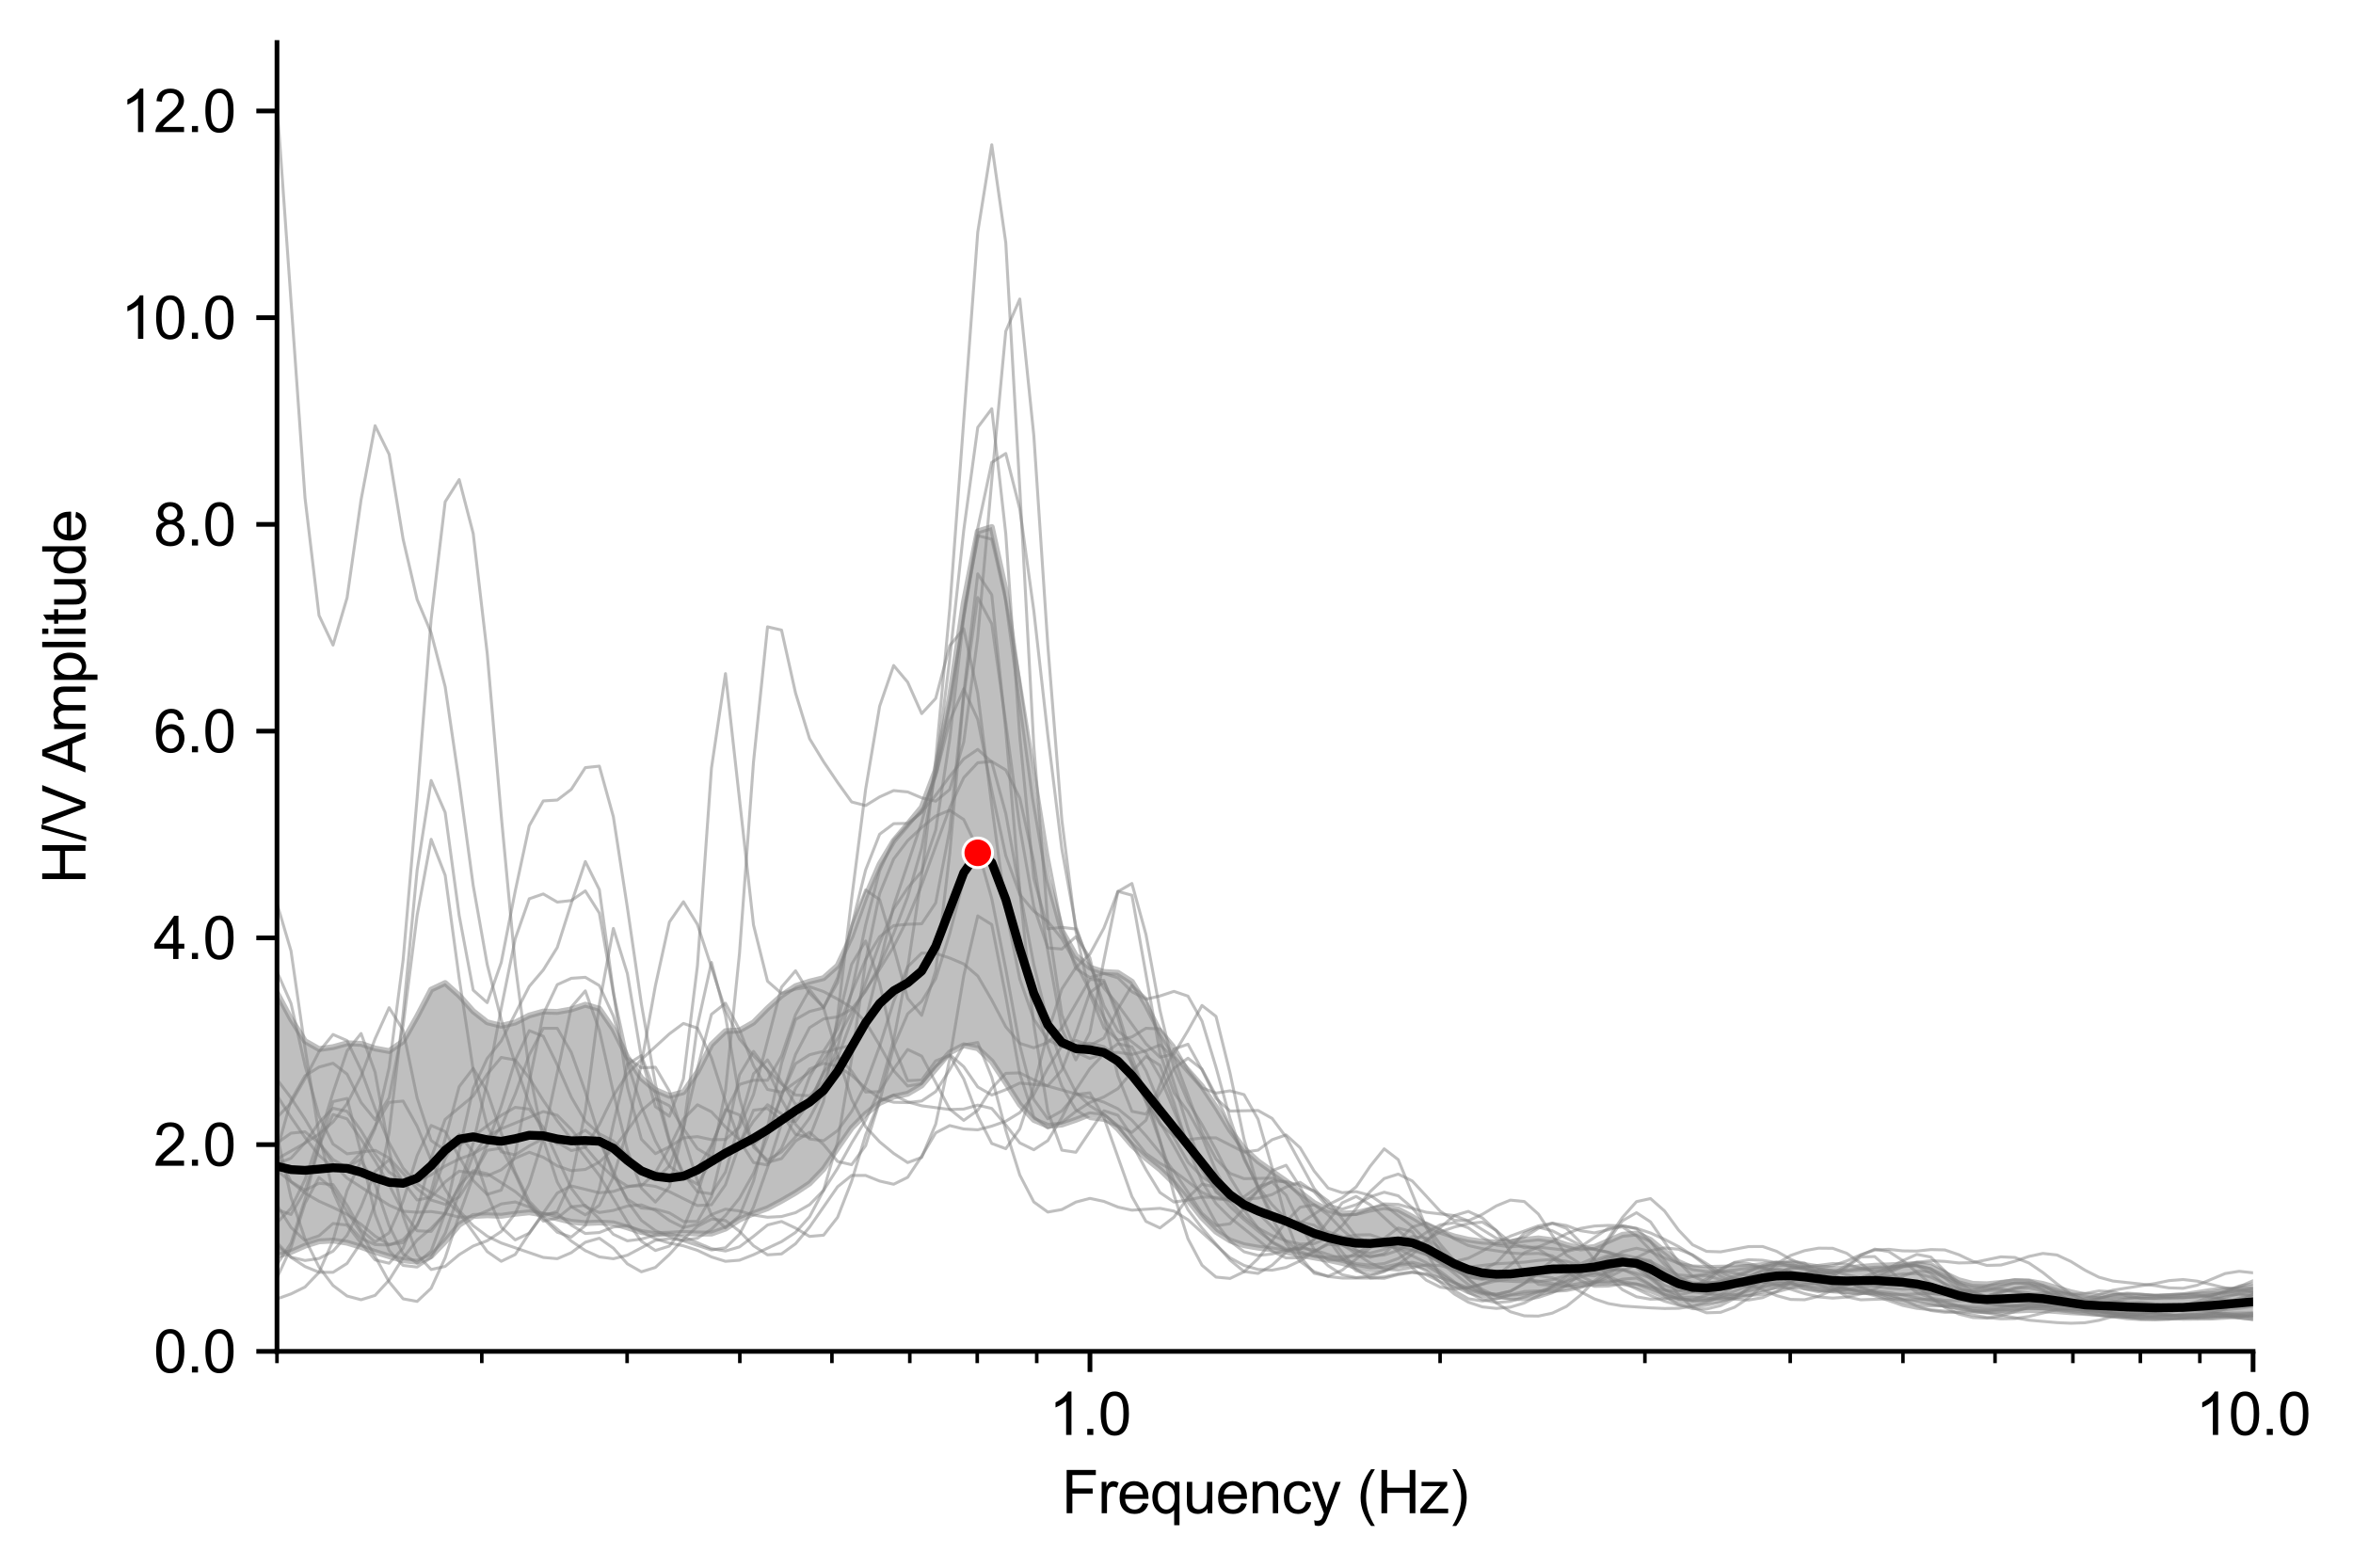 <?xml version="1.0" encoding="utf-8" standalone="no"?>
<!DOCTYPE svg PUBLIC "-//W3C//DTD SVG 1.1//EN"
  "http://www.w3.org/Graphics/SVG/1.1/DTD/svg11.dtd">
<svg xmlns:xlink="http://www.w3.org/1999/xlink" width="398.659pt" height="265.69pt" viewBox="0 0 398.659 265.69" xmlns="http://www.w3.org/2000/svg" version="1.1">
 <defs>
  <style type="text/css">*{stroke-linejoin: round; stroke-linecap: butt}</style>
 </defs>
 <g id="figure_1">
  <g id="patch_1">
   <path d="M 0 265.69 
L 398.659 265.69 
L 398.659 0 
L 0 0 
z
" style="fill: #ffffff"/>
  </g>
  <g id="axes_1">
   <g id="patch_2">
    <path d="M 46.928 228.96 
L 381.728 228.96 
L 381.728 7.2 
L 46.928 7.2 
z
" style="fill: #ffffff"/>
   </g>
   <g id="PolyCollection_1">
    <path d="M 46.928 168.227 
L 46.928 212.765 
L 49.303 212.116 
L 51.677 211.066 
L 54.052 210.322 
L 56.426 210.187 
L 58.801 210.55 
L 61.176 211.273 
L 63.55 212.118 
L 65.925 212.845 
L 68.299 213.526 
L 70.674 213.783 
L 73.048 212.815 
L 75.423 210.359 
L 77.798 207.52 
L 80.172 206.028 
L 82.547 205.906 
L 84.921 205.998 
L 87.296 205.653 
L 89.67 205.405 
L 92.045 205.781 
L 94.42 206.436 
L 96.794 207.009 
L 99.169 207.237 
L 101.543 207.128 
L 103.918 207.267 
L 106.292 207.965 
L 108.667 208.748 
L 111.042 209.11 
L 113.416 209.03 
L 115.791 208.89 
L 118.165 208.995 
L 120.54 209.008 
L 122.914 208.162 
L 125.289 206.637 
L 127.664 205.581 
L 130.038 204.717 
L 132.413 203.455 
L 134.787 202.081 
L 137.162 200.508 
L 139.536 198.062 
L 141.911 194.526 
L 144.285 191.118 
L 146.66 188.722 
L 149.035 186.87 
L 151.409 185.808 
L 153.784 185.31 
L 156.158 183.915 
L 158.533 181.106 
L 160.907 178.335 
L 163.282 177.1 
L 165.657 177.606 
L 168.031 179.854 
L 170.406 183.445 
L 172.78 187.146 
L 175.155 189.746 
L 177.529 190.744 
L 179.904 190.536 
L 182.279 189.731 
L 184.653 188.798 
L 187.028 189.077 
L 189.402 191.257 
L 191.777 194.05 
L 194.151 196.236 
L 196.526 198.14 
L 198.901 200.444 
L 201.275 203.319 
L 203.65 206.309 
L 206.024 208.69 
L 208.399 210.179 
L 210.773 210.985 
L 213.148 211.396 
L 215.523 211.677 
L 217.897 212.101 
L 220.272 212.611 
L 222.646 213.053 
L 225.021 213.467 
L 227.395 213.978 
L 229.77 214.629 
L 232.145 215.057 
L 234.519 214.924 
L 236.894 214.401 
L 239.268 214.114 
L 241.643 214.707 
L 244.017 216.122 
L 246.392 217.649 
L 248.767 218.793 
L 251.141 219.457 
L 253.516 219.721 
L 255.89 219.692 
L 258.265 219.487 
L 260.639 219.118 
L 263.014 218.613 
L 265.389 218.093 
L 267.763 217.674 
L 270.138 217.405 
L 272.512 217.269 
L 274.887 217.364 
L 277.261 217.828 
L 279.636 218.639 
L 282.011 219.568 
L 284.385 220.3 
L 286.76 220.634 
L 289.134 220.57 
L 291.509 220.212 
L 293.883 219.648 
L 296.258 218.98 
L 298.633 218.358 
L 301.007 217.948 
L 303.382 217.872 
L 305.756 218.093 
L 308.131 218.396 
L 310.505 218.637 
L 312.88 218.795 
L 315.255 218.882 
L 317.629 218.992 
L 320.004 219.242 
L 322.378 219.654 
L 324.753 220.129 
L 327.127 220.602 
L 329.502 221.078 
L 331.877 221.557 
L 334.251 221.96 
L 336.626 222.178 
L 339 222.184 
L 341.375 222.06 
L 343.749 221.953 
L 346.124 221.978 
L 348.499 222.144 
L 350.873 222.333 
L 353.248 222.461 
L 355.622 222.591 
L 357.997 222.763 
L 360.371 222.918 
L 362.746 223.007 
L 365.121 223.04 
L 367.495 223.054 
L 369.87 223.035 
L 372.244 222.945 
L 374.619 222.816 
L 376.993 222.732 
L 379.368 222.712 
L 381.742 222.695 
L 384.117 222.593 
L 386.492 222.362 
L 388.866 222.059 
L 391.241 221.788 
L 393.615 221.64 
L 395.99 221.619 
L 398.364 221.639 
L 400.739 221.629 
L 403.114 221.572 
L 405.488 221.454 
L 407.863 221.325 
L 410.237 221.346 
L 412.612 221.567 
L 414.986 221.851 
L 417.361 222.064 
L 419.736 222.163 
L 422.11 222.18 
L 424.485 222.156 
L 426.859 222.096 
L 429.234 222.008 
L 431.608 221.923 
L 433.983 221.849 
L 436.358 221.756 
L 438.732 221.62 
L 441.107 221.439 
L 443.481 221.265 
L 445.856 221.198 
L 448.23 221.162 
L 450.605 221.028 
L 452.98 220.847 
L 455.354 220.746 
L 457.729 220.731 
L 460.103 220.634 
L 462.478 220.265 
L 464.852 219.674 
L 467.227 219.079 
L 469.602 218.556 
L 471.976 218.089 
L 474.351 217.75 
L 476.725 217.612 
L 479.1 217.607 
L 481.474 217.704 
L 483.849 217.896 
L 486.224 218.121 
L 488.598 218.337 
L 490.973 218.472 
L 493.347 218.465 
L 495.722 218.393 
L 498.096 218.372 
L 500.471 218.437 
L 502.846 218.581 
L 505.22 218.759 
L 507.595 218.854 
L 509.969 218.696 
L 512.344 218.203 
L 514.718 217.47 
L 517.093 216.685 
L 519.468 216.059 
L 519.468 211.502 
L 519.468 211.502 
L 517.093 210.722 
L 514.718 209.74 
L 512.344 208.86 
L 509.969 208.258 
L 507.595 208.054 
L 505.22 208.355 
L 502.846 209.21 
L 500.471 210.47 
L 498.096 211.823 
L 495.722 212.977 
L 493.347 213.723 
L 490.973 213.993 
L 488.598 213.825 
L 486.224 213.328 
L 483.849 212.804 
L 481.474 212.606 
L 479.1 212.841 
L 476.725 213.418 
L 474.351 214.108 
L 471.976 214.68 
L 469.602 215.143 
L 467.227 215.624 
L 464.852 216.144 
L 462.478 216.624 
L 460.103 217.078 
L 457.729 217.528 
L 455.354 217.895 
L 452.98 218.146 
L 450.605 218.329 
L 448.23 218.518 
L 445.856 218.708 
L 443.481 218.716 
L 441.107 218.471 
L 438.732 218.159 
L 436.358 217.903 
L 433.983 217.767 
L 431.608 217.784 
L 429.234 217.836 
L 426.859 217.776 
L 424.485 217.594 
L 422.11 217.353 
L 419.736 217.105 
L 417.361 216.894 
L 414.986 216.717 
L 412.612 216.571 
L 410.237 216.487 
L 407.863 216.408 
L 405.488 216.252 
L 403.114 216.11 
L 400.739 216.091 
L 398.364 216.213 
L 395.99 216.462 
L 393.615 216.737 
L 391.241 216.948 
L 388.866 217.163 
L 386.492 217.448 
L 384.117 217.769 
L 381.742 218.096 
L 379.368 218.43 
L 376.993 218.788 
L 374.619 219.14 
L 372.244 219.416 
L 369.87 219.608 
L 367.495 219.722 
L 365.121 219.742 
L 362.746 219.68 
L 360.371 219.607 
L 357.997 219.592 
L 355.622 219.603 
L 353.248 219.441 
L 350.873 218.947 
L 348.499 218.235 
L 346.124 217.535 
L 343.749 217.113 
L 341.375 217.106 
L 339 217.358 
L 336.626 217.593 
L 334.251 217.524 
L 331.877 216.908 
L 329.502 215.795 
L 327.127 214.716 
L 324.753 214.223 
L 322.378 214.256 
L 320.004 214.39 
L 317.629 214.457 
L 315.255 214.659 
L 312.88 214.955 
L 310.505 215.012 
L 308.131 214.717 
L 305.756 214.348 
L 303.382 214.147 
L 301.007 214.139 
L 298.633 214.324 
L 296.258 214.622 
L 293.883 214.925 
L 291.509 215.154 
L 289.134 215.199 
L 286.76 214.855 
L 284.385 213.823 
L 282.011 212.028 
L 279.636 210.087 
L 277.261 209.002 
L 274.887 209.208 
L 272.512 210.257 
L 270.138 211.28 
L 267.763 211.528 
L 265.389 210.913 
L 263.014 210.128 
L 260.639 209.821 
L 258.265 210.065 
L 255.89 210.421 
L 253.516 210.511 
L 251.141 210.377 
L 248.767 210.041 
L 246.392 209.483 
L 244.017 208.691 
L 241.643 207.589 
L 239.268 206.155 
L 236.894 204.909 
L 234.519 204.518 
L 232.145 204.946 
L 229.77 205.524 
L 227.395 205.617 
L 225.021 205.033 
L 222.646 203.824 
L 220.272 202.02 
L 217.897 200.121 
L 215.523 198.461 
L 213.148 196.764 
L 210.773 194.608 
L 208.399 191.473 
L 206.024 187.583 
L 203.65 184.059 
L 201.275 181.366 
L 198.901 178.586 
L 196.526 174.828 
L 194.151 170.238 
L 191.777 166.333 
L 189.402 164.813 
L 187.028 164.681 
L 184.653 163.939 
L 182.279 161.911 
L 179.904 157.67 
L 177.529 148.967 
L 175.155 135.08 
L 172.78 117.532 
L 170.406 100.189 
L 168.031 89.295 
L 165.657 90.031 
L 163.282 102.168 
L 160.907 118.323 
L 158.533 130.527 
L 156.158 136.776 
L 153.784 139.665 
L 151.409 142.461 
L 149.035 146.415 
L 146.66 151.913 
L 144.285 158.592 
L 141.911 163.611 
L 139.536 165.721 
L 137.162 166.312 
L 134.787 167.081 
L 132.413 168.688 
L 130.038 170.837 
L 127.664 173.238 
L 125.289 174.596 
L 122.914 174.709 
L 120.54 176.988 
L 118.165 181.658 
L 115.791 185.047 
L 113.416 185.683 
L 111.042 184.674 
L 108.667 182.677 
L 106.292 179.132 
L 103.918 174.37 
L 101.543 170.914 
L 99.169 170.226 
L 96.794 171.026 
L 94.42 171.454 
L 92.045 171.387 
L 89.67 172.051 
L 87.296 173.25 
L 84.921 173.801 
L 82.547 173.202 
L 80.172 171.332 
L 77.798 168.677 
L 75.423 166.556 
L 73.048 167.674 
L 70.674 172.208 
L 68.299 176.442 
L 65.925 178.085 
L 63.55 177.644 
L 61.176 176.855 
L 58.801 176.762 
L 56.426 177.415 
L 54.052 177.748 
L 51.677 176.39 
L 49.303 172.653 
L 46.928 168.227 
z
" clip-path="url(#pe5b4071677)" style="fill: #808080; fill-opacity: 0.5; stroke: #808080; stroke-opacity: 0.5"/>
   </g>
   <g id="matplotlib.axis_1">
    <g id="xtick_1">
     <g id="line2d_1">
      <defs>
       <path id="m920bacce5c" d="M 0 0 
L 0 3.5 
" style="stroke: #000000; stroke-width: 0.8"/>
      </defs>
      <g>
       <use xlink:href="#m920bacce5c" x="184.668" y="228.96" style="stroke: #000000; stroke-width: 0.8"/>
      </g>
     </g>
     <g id="text_1">
      <!-- 1.0 -->
      <g transform="translate(177.718 243.118) scale(0.1 -0.1)">
       <defs>
        <path id="ArialMT-31" d="M 2384 0 
L 1822 0 
L 1822 3584 
Q 1619 3391 1289 3197 
Q 959 3003 697 2906 
L 697 3450 
Q 1169 3672 1522 3987 
Q 1875 4303 2022 4600 
L 2384 4600 
L 2384 0 
z
" transform="scale(0.016)"/>
        <path id="ArialMT-2e" d="M 581 0 
L 581 641 
L 1222 641 
L 1222 0 
L 581 0 
z
" transform="scale(0.016)"/>
        <path id="ArialMT-30" d="M 266 2259 
Q 266 3072 433 3567 
Q 600 4063 929 4331 
Q 1259 4600 1759 4600 
Q 2128 4600 2406 4451 
Q 2684 4303 2865 4023 
Q 3047 3744 3150 3342 
Q 3253 2941 3253 2259 
Q 3253 1453 3087 958 
Q 2922 463 2592 192 
Q 2263 -78 1759 -78 
Q 1097 -78 719 397 
Q 266 969 266 2259 
z
M 844 2259 
Q 844 1131 1108 757 
Q 1372 384 1759 384 
Q 2147 384 2411 759 
Q 2675 1134 2675 2259 
Q 2675 3391 2411 3762 
Q 2147 4134 1753 4134 
Q 1366 4134 1134 3806 
Q 844 3388 844 2259 
z
" transform="scale(0.016)"/>
       </defs>
       <use xlink:href="#ArialMT-31"/>
       <use xlink:href="#ArialMT-2e" x="55.615"/>
       <use xlink:href="#ArialMT-30" x="83.398"/>
      </g>
     </g>
    </g>
    <g id="xtick_2">
     <g id="line2d_2">
      <g>
       <use xlink:href="#m920bacce5c" x="381.728" y="228.96" style="stroke: #000000; stroke-width: 0.8"/>
      </g>
     </g>
     <g id="text_2">
      <!-- 10.0 -->
      <g transform="translate(371.998 243.118) scale(0.1 -0.1)">
       <use xlink:href="#ArialMT-31"/>
       <use xlink:href="#ArialMT-30" x="55.615"/>
       <use xlink:href="#ArialMT-2e" x="111.23"/>
       <use xlink:href="#ArialMT-30" x="139.014"/>
      </g>
     </g>
    </g>
    <g id="xtick_3">
     <g id="line2d_3">
      <defs>
       <path id="m1bc19b3b66" d="M 0 0 
L 0 2 
" style="stroke: #000000; stroke-width: 0.6"/>
      </defs>
      <g>
       <use xlink:href="#m1bc19b3b66" x="46.928" y="228.96" style="stroke: #000000; stroke-width: 0.6"/>
      </g>
     </g>
    </g>
    <g id="xtick_4">
     <g id="line2d_4">
      <g>
       <use xlink:href="#m1bc19b3b66" x="81.629" y="228.96" style="stroke: #000000; stroke-width: 0.6"/>
      </g>
     </g>
    </g>
    <g id="xtick_5">
     <g id="line2d_5">
      <g>
       <use xlink:href="#m1bc19b3b66" x="106.249" y="228.96" style="stroke: #000000; stroke-width: 0.6"/>
      </g>
     </g>
    </g>
    <g id="xtick_6">
     <g id="line2d_6">
      <g>
       <use xlink:href="#m1bc19b3b66" x="125.346" y="228.96" style="stroke: #000000; stroke-width: 0.6"/>
      </g>
     </g>
    </g>
    <g id="xtick_7">
     <g id="line2d_7">
      <g>
       <use xlink:href="#m1bc19b3b66" x="140.95" y="228.96" style="stroke: #000000; stroke-width: 0.6"/>
      </g>
     </g>
    </g>
    <g id="xtick_8">
     <g id="line2d_8">
      <g>
       <use xlink:href="#m1bc19b3b66" x="154.142" y="228.96" style="stroke: #000000; stroke-width: 0.6"/>
      </g>
     </g>
    </g>
    <g id="xtick_9">
     <g id="line2d_9">
      <g>
       <use xlink:href="#m1bc19b3b66" x="165.57" y="228.96" style="stroke: #000000; stroke-width: 0.6"/>
      </g>
     </g>
    </g>
    <g id="xtick_10">
     <g id="line2d_10">
      <g>
       <use xlink:href="#m1bc19b3b66" x="175.651" y="228.96" style="stroke: #000000; stroke-width: 0.6"/>
      </g>
     </g>
    </g>
    <g id="xtick_11">
     <g id="line2d_11">
      <g>
       <use xlink:href="#m1bc19b3b66" x="243.989" y="228.96" style="stroke: #000000; stroke-width: 0.6"/>
      </g>
     </g>
    </g>
    <g id="xtick_12">
     <g id="line2d_12">
      <g>
       <use xlink:href="#m1bc19b3b66" x="278.689" y="228.96" style="stroke: #000000; stroke-width: 0.6"/>
      </g>
     </g>
    </g>
    <g id="xtick_13">
     <g id="line2d_13">
      <g>
       <use xlink:href="#m1bc19b3b66" x="303.31" y="228.96" style="stroke: #000000; stroke-width: 0.6"/>
      </g>
     </g>
    </g>
    <g id="xtick_14">
     <g id="line2d_14">
      <g>
       <use xlink:href="#m1bc19b3b66" x="322.407" y="228.96" style="stroke: #000000; stroke-width: 0.6"/>
      </g>
     </g>
    </g>
    <g id="xtick_15">
     <g id="line2d_15">
      <g>
       <use xlink:href="#m1bc19b3b66" x="338.01" y="228.96" style="stroke: #000000; stroke-width: 0.6"/>
      </g>
     </g>
    </g>
    <g id="xtick_16">
     <g id="line2d_16">
      <g>
       <use xlink:href="#m1bc19b3b66" x="351.203" y="228.96" style="stroke: #000000; stroke-width: 0.6"/>
      </g>
     </g>
    </g>
    <g id="xtick_17">
     <g id="line2d_17">
      <g>
       <use xlink:href="#m1bc19b3b66" x="362.631" y="228.96" style="stroke: #000000; stroke-width: 0.6"/>
      </g>
     </g>
    </g>
    <g id="xtick_18">
     <g id="line2d_18">
      <g>
       <use xlink:href="#m1bc19b3b66" x="372.711" y="228.96" style="stroke: #000000; stroke-width: 0.6"/>
      </g>
     </g>
    </g>
    <g id="text_3">
     <!-- Frequency (Hz) -->
     <g transform="translate(179.877 256.385) scale(0.1 -0.1)">
      <defs>
       <path id="ArialMT-46" d="M 525 0 
L 525 4581 
L 3616 4581 
L 3616 4041 
L 1131 4041 
L 1131 2622 
L 3281 2622 
L 3281 2081 
L 1131 2081 
L 1131 0 
L 525 0 
z
" transform="scale(0.016)"/>
       <path id="ArialMT-72" d="M 416 0 
L 416 3319 
L 922 3319 
L 922 2816 
Q 1116 3169 1280 3281 
Q 1444 3394 1641 3394 
Q 1925 3394 2219 3213 
L 2025 2691 
Q 1819 2813 1613 2813 
Q 1428 2813 1281 2702 
Q 1134 2591 1072 2394 
Q 978 2094 978 1738 
L 978 0 
L 416 0 
z
" transform="scale(0.016)"/>
       <path id="ArialMT-65" d="M 2694 1069 
L 3275 997 
Q 3138 488 2766 206 
Q 2394 -75 1816 -75 
Q 1088 -75 661 373 
Q 234 822 234 1631 
Q 234 2469 665 2931 
Q 1097 3394 1784 3394 
Q 2450 3394 2872 2941 
Q 3294 2488 3294 1666 
Q 3294 1616 3291 1516 
L 816 1516 
Q 847 969 1125 678 
Q 1403 388 1819 388 
Q 2128 388 2347 550 
Q 2566 713 2694 1069 
z
M 847 1978 
L 2700 1978 
Q 2663 2397 2488 2606 
Q 2219 2931 1791 2931 
Q 1403 2931 1139 2672 
Q 875 2413 847 1978 
z
" transform="scale(0.016)"/>
       <path id="ArialMT-71" d="M 2538 -1272 
L 2538 353 
Q 2406 169 2170 47 
Q 1934 -75 1669 -75 
Q 1078 -75 651 397 
Q 225 869 225 1691 
Q 225 2191 398 2587 
Q 572 2984 901 3189 
Q 1231 3394 1625 3394 
Q 2241 3394 2594 2875 
L 2594 3319 
L 3100 3319 
L 3100 -1272 
L 2538 -1272 
z
M 803 1669 
Q 803 1028 1072 708 
Q 1341 388 1716 388 
Q 2075 388 2334 692 
Q 2594 997 2594 1619 
Q 2594 2281 2320 2615 
Q 2047 2950 1678 2950 
Q 1313 2950 1058 2639 
Q 803 2328 803 1669 
z
" transform="scale(0.016)"/>
       <path id="ArialMT-75" d="M 2597 0 
L 2597 488 
Q 2209 -75 1544 -75 
Q 1250 -75 995 37 
Q 741 150 617 320 
Q 494 491 444 738 
Q 409 903 409 1263 
L 409 3319 
L 972 3319 
L 972 1478 
Q 972 1038 1006 884 
Q 1059 663 1231 536 
Q 1403 409 1656 409 
Q 1909 409 2131 539 
Q 2353 669 2445 892 
Q 2538 1116 2538 1541 
L 2538 3319 
L 3100 3319 
L 3100 0 
L 2597 0 
z
" transform="scale(0.016)"/>
       <path id="ArialMT-6e" d="M 422 0 
L 422 3319 
L 928 3319 
L 928 2847 
Q 1294 3394 1984 3394 
Q 2284 3394 2536 3286 
Q 2788 3178 2913 3003 
Q 3038 2828 3088 2588 
Q 3119 2431 3119 2041 
L 3119 0 
L 2556 0 
L 2556 2019 
Q 2556 2363 2490 2533 
Q 2425 2703 2258 2804 
Q 2091 2906 1866 2906 
Q 1506 2906 1245 2678 
Q 984 2450 984 1813 
L 984 0 
L 422 0 
z
" transform="scale(0.016)"/>
       <path id="ArialMT-63" d="M 2588 1216 
L 3141 1144 
Q 3050 572 2676 248 
Q 2303 -75 1759 -75 
Q 1078 -75 664 370 
Q 250 816 250 1647 
Q 250 2184 428 2587 
Q 606 2991 970 3192 
Q 1334 3394 1763 3394 
Q 2303 3394 2647 3120 
Q 2991 2847 3088 2344 
L 2541 2259 
Q 2463 2594 2264 2762 
Q 2066 2931 1784 2931 
Q 1359 2931 1093 2626 
Q 828 2322 828 1663 
Q 828 994 1084 691 
Q 1341 388 1753 388 
Q 2084 388 2306 591 
Q 2528 794 2588 1216 
z
" transform="scale(0.016)"/>
       <path id="ArialMT-79" d="M 397 -1278 
L 334 -750 
Q 519 -800 656 -800 
Q 844 -800 956 -737 
Q 1069 -675 1141 -563 
Q 1194 -478 1313 -144 
Q 1328 -97 1363 -6 
L 103 3319 
L 709 3319 
L 1400 1397 
Q 1534 1031 1641 628 
Q 1738 1016 1872 1384 
L 2581 3319 
L 3144 3319 
L 1881 -56 
Q 1678 -603 1566 -809 
Q 1416 -1088 1222 -1217 
Q 1028 -1347 759 -1347 
Q 597 -1347 397 -1278 
z
" transform="scale(0.016)"/>
       <path id="ArialMT-20" transform="scale(0.016)"/>
       <path id="ArialMT-28" d="M 1497 -1347 
Q 1031 -759 709 28 
Q 388 816 388 1659 
Q 388 2403 628 3084 
Q 909 3875 1497 4659 
L 1900 4659 
Q 1522 4009 1400 3731 
Q 1209 3300 1100 2831 
Q 966 2247 966 1656 
Q 966 153 1900 -1347 
L 1497 -1347 
z
" transform="scale(0.016)"/>
       <path id="ArialMT-48" d="M 513 0 
L 513 4581 
L 1119 4581 
L 1119 2700 
L 3500 2700 
L 3500 4581 
L 4106 4581 
L 4106 0 
L 3500 0 
L 3500 2159 
L 1119 2159 
L 1119 0 
L 513 0 
z
" transform="scale(0.016)"/>
       <path id="ArialMT-7a" d="M 125 0 
L 125 456 
L 2238 2881 
Q 1878 2863 1603 2863 
L 250 2863 
L 250 3319 
L 2963 3319 
L 2963 2947 
L 1166 841 
L 819 456 
Q 1197 484 1528 484 
L 3063 484 
L 3063 0 
L 125 0 
z
" transform="scale(0.016)"/>
       <path id="ArialMT-29" d="M 791 -1347 
L 388 -1347 
Q 1322 153 1322 1656 
Q 1322 2244 1188 2822 
Q 1081 3291 891 3722 
Q 769 4003 388 4659 
L 791 4659 
Q 1378 3875 1659 3084 
Q 1900 2403 1900 1659 
Q 1900 816 1576 28 
Q 1253 -759 791 -1347 
z
" transform="scale(0.016)"/>
      </defs>
      <use xlink:href="#ArialMT-46"/>
      <use xlink:href="#ArialMT-72" x="61.084"/>
      <use xlink:href="#ArialMT-65" x="94.385"/>
      <use xlink:href="#ArialMT-71" x="150"/>
      <use xlink:href="#ArialMT-75" x="205.615"/>
      <use xlink:href="#ArialMT-65" x="261.23"/>
      <use xlink:href="#ArialMT-6e" x="316.846"/>
      <use xlink:href="#ArialMT-63" x="372.461"/>
      <use xlink:href="#ArialMT-79" x="422.461"/>
      <use xlink:href="#ArialMT-20" x="472.461"/>
      <use xlink:href="#ArialMT-28" x="500.244"/>
      <use xlink:href="#ArialMT-48" x="533.545"/>
      <use xlink:href="#ArialMT-7a" x="605.762"/>
      <use xlink:href="#ArialMT-29" x="655.762"/>
     </g>
    </g>
   </g>
   <g id="matplotlib.axis_2">
    <g id="ytick_1">
     <g id="line2d_19">
      <defs>
       <path id="m23d5b405aa" d="M 0 0 
L -3.5 0 
" style="stroke: #000000; stroke-width: 0.8"/>
      </defs>
      <g>
       <use xlink:href="#m23d5b405aa" x="46.928" y="228.96" style="stroke: #000000; stroke-width: 0.8"/>
      </g>
     </g>
     <g id="text_4">
      <!-- 0.0 -->
      <g transform="translate(26.028 232.539) scale(0.1 -0.1)">
       <use xlink:href="#ArialMT-30"/>
       <use xlink:href="#ArialMT-2e" x="55.615"/>
       <use xlink:href="#ArialMT-30" x="83.398"/>
      </g>
     </g>
    </g>
    <g id="ytick_2">
     <g id="line2d_20">
      <g>
       <use xlink:href="#m23d5b405aa" x="46.928" y="193.933" style="stroke: #000000; stroke-width: 0.8"/>
      </g>
     </g>
     <g id="text_5">
      <!-- 2.0 -->
      <g transform="translate(26.028 197.512) scale(0.1 -0.1)">
       <defs>
        <path id="ArialMT-32" d="M 3222 541 
L 3222 0 
L 194 0 
Q 188 203 259 391 
Q 375 700 629 1000 
Q 884 1300 1366 1694 
Q 2113 2306 2375 2664 
Q 2638 3022 2638 3341 
Q 2638 3675 2398 3904 
Q 2159 4134 1775 4134 
Q 1369 4134 1125 3890 
Q 881 3647 878 3216 
L 300 3275 
Q 359 3922 746 4261 
Q 1134 4600 1788 4600 
Q 2447 4600 2831 4234 
Q 3216 3869 3216 3328 
Q 3216 3053 3103 2787 
Q 2991 2522 2730 2228 
Q 2469 1934 1863 1422 
Q 1356 997 1212 845 
Q 1069 694 975 541 
L 3222 541 
z
" transform="scale(0.016)"/>
       </defs>
       <use xlink:href="#ArialMT-32"/>
       <use xlink:href="#ArialMT-2e" x="55.615"/>
       <use xlink:href="#ArialMT-30" x="83.398"/>
      </g>
     </g>
    </g>
    <g id="ytick_3">
     <g id="line2d_21">
      <g>
       <use xlink:href="#m23d5b405aa" x="46.928" y="158.906" style="stroke: #000000; stroke-width: 0.8"/>
      </g>
     </g>
     <g id="text_6">
      <!-- 4.0 -->
      <g transform="translate(26.028 162.485) scale(0.1 -0.1)">
       <defs>
        <path id="ArialMT-34" d="M 2069 0 
L 2069 1097 
L 81 1097 
L 81 1613 
L 2172 4581 
L 2631 4581 
L 2631 1613 
L 3250 1613 
L 3250 1097 
L 2631 1097 
L 2631 0 
L 2069 0 
z
M 2069 1613 
L 2069 3678 
L 634 1613 
L 2069 1613 
z
" transform="scale(0.016)"/>
       </defs>
       <use xlink:href="#ArialMT-34"/>
       <use xlink:href="#ArialMT-2e" x="55.615"/>
       <use xlink:href="#ArialMT-30" x="83.398"/>
      </g>
     </g>
    </g>
    <g id="ytick_4">
     <g id="line2d_22">
      <g>
       <use xlink:href="#m23d5b405aa" x="46.928" y="123.879" style="stroke: #000000; stroke-width: 0.8"/>
      </g>
     </g>
     <g id="text_7">
      <!-- 6.0 -->
      <g transform="translate(26.028 127.457) scale(0.1 -0.1)">
       <defs>
        <path id="ArialMT-36" d="M 3184 3459 
L 2625 3416 
Q 2550 3747 2413 3897 
Q 2184 4138 1850 4138 
Q 1581 4138 1378 3988 
Q 1113 3794 959 3422 
Q 806 3050 800 2363 
Q 1003 2672 1297 2822 
Q 1591 2972 1913 2972 
Q 2475 2972 2870 2558 
Q 3266 2144 3266 1488 
Q 3266 1056 3080 686 
Q 2894 316 2569 119 
Q 2244 -78 1831 -78 
Q 1128 -78 684 439 
Q 241 956 241 2144 
Q 241 3472 731 4075 
Q 1159 4600 1884 4600 
Q 2425 4600 2770 4297 
Q 3116 3994 3184 3459 
z
M 888 1484 
Q 888 1194 1011 928 
Q 1134 663 1356 523 
Q 1578 384 1822 384 
Q 2178 384 2434 671 
Q 2691 959 2691 1453 
Q 2691 1928 2437 2201 
Q 2184 2475 1800 2475 
Q 1419 2475 1153 2201 
Q 888 1928 888 1484 
z
" transform="scale(0.016)"/>
       </defs>
       <use xlink:href="#ArialMT-36"/>
       <use xlink:href="#ArialMT-2e" x="55.615"/>
       <use xlink:href="#ArialMT-30" x="83.398"/>
      </g>
     </g>
    </g>
    <g id="ytick_5">
     <g id="line2d_23">
      <g>
       <use xlink:href="#m23d5b405aa" x="46.928" y="88.851" style="stroke: #000000; stroke-width: 0.8"/>
      </g>
     </g>
     <g id="text_8">
      <!-- 8.0 -->
      <g transform="translate(26.028 92.43) scale(0.1 -0.1)">
       <defs>
        <path id="ArialMT-38" d="M 1131 2484 
Q 781 2613 612 2850 
Q 444 3088 444 3419 
Q 444 3919 803 4259 
Q 1163 4600 1759 4600 
Q 2359 4600 2725 4251 
Q 3091 3903 3091 3403 
Q 3091 3084 2923 2848 
Q 2756 2613 2416 2484 
Q 2838 2347 3058 2040 
Q 3278 1734 3278 1309 
Q 3278 722 2862 322 
Q 2447 -78 1769 -78 
Q 1091 -78 675 323 
Q 259 725 259 1325 
Q 259 1772 486 2073 
Q 713 2375 1131 2484 
z
M 1019 3438 
Q 1019 3113 1228 2906 
Q 1438 2700 1772 2700 
Q 2097 2700 2305 2904 
Q 2513 3109 2513 3406 
Q 2513 3716 2298 3927 
Q 2084 4138 1766 4138 
Q 1444 4138 1231 3931 
Q 1019 3725 1019 3438 
z
M 838 1322 
Q 838 1081 952 856 
Q 1066 631 1291 507 
Q 1516 384 1775 384 
Q 2178 384 2440 643 
Q 2703 903 2703 1303 
Q 2703 1709 2433 1975 
Q 2163 2241 1756 2241 
Q 1359 2241 1098 1978 
Q 838 1716 838 1322 
z
" transform="scale(0.016)"/>
       </defs>
       <use xlink:href="#ArialMT-38"/>
       <use xlink:href="#ArialMT-2e" x="55.615"/>
       <use xlink:href="#ArialMT-30" x="83.398"/>
      </g>
     </g>
    </g>
    <g id="ytick_6">
     <g id="line2d_24">
      <g>
       <use xlink:href="#m23d5b405aa" x="46.928" y="53.824" style="stroke: #000000; stroke-width: 0.8"/>
      </g>
     </g>
     <g id="text_9">
      <!-- 10.0 -->
      <g transform="translate(20.467 57.403) scale(0.1 -0.1)">
       <use xlink:href="#ArialMT-31"/>
       <use xlink:href="#ArialMT-30" x="55.615"/>
       <use xlink:href="#ArialMT-2e" x="111.23"/>
       <use xlink:href="#ArialMT-30" x="139.014"/>
      </g>
     </g>
    </g>
    <g id="ytick_7">
     <g id="line2d_25">
      <g>
       <use xlink:href="#m23d5b405aa" x="46.928" y="18.797" style="stroke: #000000; stroke-width: 0.8"/>
      </g>
     </g>
     <g id="text_10">
      <!-- 12.0 -->
      <g transform="translate(20.467 22.376) scale(0.1 -0.1)">
       <use xlink:href="#ArialMT-31"/>
       <use xlink:href="#ArialMT-32" x="55.615"/>
       <use xlink:href="#ArialMT-2e" x="111.23"/>
       <use xlink:href="#ArialMT-30" x="139.014"/>
      </g>
     </g>
    </g>
    <g id="text_11">
     <!-- H/V Amplitude -->
     <g transform="translate(14.48 149.762) rotate(-90) scale(0.1 -0.1)">
      <defs>
       <path id="ArialMT-2f" d="M 0 -78 
L 1328 4659 
L 1778 4659 
L 453 -78 
L 0 -78 
z
" transform="scale(0.016)"/>
       <path id="ArialMT-56" d="M 1803 0 
L 28 4581 
L 684 4581 
L 1875 1253 
Q 2019 853 2116 503 
Q 2222 878 2363 1253 
L 3600 4581 
L 4219 4581 
L 2425 0 
L 1803 0 
z
" transform="scale(0.016)"/>
       <path id="ArialMT-41" d="M -9 0 
L 1750 4581 
L 2403 4581 
L 4278 0 
L 3588 0 
L 3053 1388 
L 1138 1388 
L 634 0 
L -9 0 
z
M 1313 1881 
L 2866 1881 
L 2388 3150 
Q 2169 3728 2063 4100 
Q 1975 3659 1816 3225 
L 1313 1881 
z
" transform="scale(0.016)"/>
       <path id="ArialMT-6d" d="M 422 0 
L 422 3319 
L 925 3319 
L 925 2853 
Q 1081 3097 1340 3245 
Q 1600 3394 1931 3394 
Q 2300 3394 2536 3241 
Q 2772 3088 2869 2813 
Q 3263 3394 3894 3394 
Q 4388 3394 4653 3120 
Q 4919 2847 4919 2278 
L 4919 0 
L 4359 0 
L 4359 2091 
Q 4359 2428 4304 2576 
Q 4250 2725 4106 2815 
Q 3963 2906 3769 2906 
Q 3419 2906 3187 2673 
Q 2956 2441 2956 1928 
L 2956 0 
L 2394 0 
L 2394 2156 
Q 2394 2531 2256 2718 
Q 2119 2906 1806 2906 
Q 1569 2906 1367 2781 
Q 1166 2656 1075 2415 
Q 984 2175 984 1722 
L 984 0 
L 422 0 
z
" transform="scale(0.016)"/>
       <path id="ArialMT-70" d="M 422 -1272 
L 422 3319 
L 934 3319 
L 934 2888 
Q 1116 3141 1344 3267 
Q 1572 3394 1897 3394 
Q 2322 3394 2647 3175 
Q 2972 2956 3137 2557 
Q 3303 2159 3303 1684 
Q 3303 1175 3120 767 
Q 2938 359 2589 142 
Q 2241 -75 1856 -75 
Q 1575 -75 1351 44 
Q 1128 163 984 344 
L 984 -1272 
L 422 -1272 
z
M 931 1641 
Q 931 1000 1190 694 
Q 1450 388 1819 388 
Q 2194 388 2461 705 
Q 2728 1022 2728 1688 
Q 2728 2322 2467 2637 
Q 2206 2953 1844 2953 
Q 1484 2953 1207 2617 
Q 931 2281 931 1641 
z
" transform="scale(0.016)"/>
       <path id="ArialMT-6c" d="M 409 0 
L 409 4581 
L 972 4581 
L 972 0 
L 409 0 
z
" transform="scale(0.016)"/>
       <path id="ArialMT-69" d="M 425 3934 
L 425 4581 
L 988 4581 
L 988 3934 
L 425 3934 
z
M 425 0 
L 425 3319 
L 988 3319 
L 988 0 
L 425 0 
z
" transform="scale(0.016)"/>
       <path id="ArialMT-74" d="M 1650 503 
L 1731 6 
Q 1494 -44 1306 -44 
Q 1000 -44 831 53 
Q 663 150 594 308 
Q 525 466 525 972 
L 525 2881 
L 113 2881 
L 113 3319 
L 525 3319 
L 525 4141 
L 1084 4478 
L 1084 3319 
L 1650 3319 
L 1650 2881 
L 1084 2881 
L 1084 941 
Q 1084 700 1114 631 
Q 1144 563 1211 522 
Q 1278 481 1403 481 
Q 1497 481 1650 503 
z
" transform="scale(0.016)"/>
       <path id="ArialMT-64" d="M 2575 0 
L 2575 419 
Q 2259 -75 1647 -75 
Q 1250 -75 917 144 
Q 584 363 401 755 
Q 219 1147 219 1656 
Q 219 2153 384 2558 
Q 550 2963 881 3178 
Q 1213 3394 1622 3394 
Q 1922 3394 2156 3267 
Q 2391 3141 2538 2938 
L 2538 4581 
L 3097 4581 
L 3097 0 
L 2575 0 
z
M 797 1656 
Q 797 1019 1065 703 
Q 1334 388 1700 388 
Q 2069 388 2326 689 
Q 2584 991 2584 1609 
Q 2584 2291 2321 2609 
Q 2059 2928 1675 2928 
Q 1300 2928 1048 2622 
Q 797 2316 797 1656 
z
" transform="scale(0.016)"/>
      </defs>
      <use xlink:href="#ArialMT-48"/>
      <use xlink:href="#ArialMT-2f" x="72.217"/>
      <use xlink:href="#ArialMT-56" x="100"/>
      <use xlink:href="#ArialMT-20" x="166.699"/>
      <use xlink:href="#ArialMT-41" x="188.982"/>
      <use xlink:href="#ArialMT-6d" x="255.682"/>
      <use xlink:href="#ArialMT-70" x="338.982"/>
      <use xlink:href="#ArialMT-6c" x="394.598"/>
      <use xlink:href="#ArialMT-69" x="416.814"/>
      <use xlink:href="#ArialMT-74" x="439.031"/>
      <use xlink:href="#ArialMT-75" x="466.814"/>
      <use xlink:href="#ArialMT-64" x="522.43"/>
      <use xlink:href="#ArialMT-65" x="578.045"/>
     </g>
    </g>
   </g>
   <g id="line2d_26">
    <path d="M 46.928 197.196 
L 49.303 196.23 
L 51.677 193.622 
L 54.052 190.189 
L 56.426 187.771 
L 58.801 188.292 
L 61.176 191.57 
L 63.55 195.558 
L 65.925 198.595 
L 68.299 200.103 
L 70.674 200.126 
L 73.048 199.046 
L 75.423 197.556 
L 77.798 196.367 
L 80.172 195.507 
L 82.547 194.084 
L 84.921 190.891 
L 87.296 185.359 
L 89.67 178.731 
L 92.045 174.223 
L 94.42 174.227 
L 96.794 178.32 
L 99.169 184.975 
L 101.543 192.563 
L 103.918 199.113 
L 106.292 203.174 
L 108.667 204.675 
L 111.042 204.854 
L 113.416 205.505 
L 115.791 206.944 
L 118.165 206.948 
L 120.54 202.767 
L 122.914 193.194 
L 125.289 182.109 
L 127.664 178.137 
L 130.038 181.323 
L 132.413 186.289 
L 134.787 190.494 
L 137.162 192.973 
L 139.536 193.277 
L 141.911 191.554 
L 144.285 188.314 
L 146.66 183.668 
L 149.035 177.256 
L 151.409 169.695 
L 153.784 163.8 
L 156.158 161.481 
L 158.533 161.535 
L 160.907 162.32 
L 163.282 163.323 
L 165.657 165.36 
L 168.031 169.44 
L 170.406 173.975 
L 172.78 176.773 
L 175.155 177.52 
L 177.529 176.63 
L 179.904 174.172 
L 184.653 165.936 
L 187.028 166.11 
L 189.402 172.384 
L 191.777 180.437 
L 194.151 186.599 
L 196.526 190.42 
L 198.901 192.47 
L 201.275 193.1 
L 203.65 192.8 
L 206.024 192.785 
L 210.773 195.205 
L 213.148 194.87 
L 215.523 193.11 
L 217.897 192.294 
L 220.272 194.463 
L 222.646 198.4 
L 225.021 201.303 
L 227.395 202.073 
L 229.77 201.9 
L 232.145 202.534 
L 234.519 204.162 
L 239.268 207.805 
L 241.643 210.119 
L 244.017 212.767 
L 246.392 214.996 
L 248.767 216.365 
L 251.141 216.795 
L 253.516 216.139 
L 255.89 214.34 
L 258.265 212.244 
L 260.639 211.289 
L 265.389 211.849 
L 267.763 211.25 
L 272.512 208.094 
L 274.887 207.884 
L 277.261 209.397 
L 282.011 214.23 
L 284.385 216.265 
L 286.76 217.759 
L 289.134 218.561 
L 291.509 218.487 
L 293.883 217.564 
L 296.258 216.282 
L 298.633 215.392 
L 301.007 215.27 
L 303.382 215.754 
L 305.756 216.609 
L 308.131 217.661 
L 310.505 218.591 
L 312.88 219.096 
L 315.255 219.148 
L 317.629 219.051 
L 320.004 219.322 
L 322.378 220.191 
L 324.753 221.271 
L 327.127 222.043 
L 329.502 222.345 
L 334.251 222.276 
L 336.626 222.432 
L 343.749 223.677 
L 348.499 224.09 
L 350.873 224.196 
L 353.248 224.112 
L 355.622 223.702 
L 360.371 222.376 
L 362.746 222.233 
L 369.87 223.276 
L 372.244 223.2 
L 376.993 222.855 
L 384.117 223.143 
L 386.492 222.957 
L 393.615 221.802 
L 399.659 221.135 
L 399.659 221.135 
" clip-path="url(#pe5b4071677)" style="fill: none; stroke: #808080; stroke-opacity: 0.5; stroke-width: 0.5; stroke-linecap: square"/>
   </g>
   <g id="line2d_27">
    <path d="M 46.928 17.544 
L 51.677 84.355 
L 54.052 104.272 
L 56.426 109.297 
L 58.801 101.288 
L 61.176 84.66 
L 63.55 72.13 
L 65.925 76.97 
L 68.299 91.359 
L 70.674 101.579 
L 73.048 107.234 
L 75.423 116.347 
L 77.798 132.555 
L 80.172 150.025 
L 82.547 163.421 
L 84.921 172.757 
L 87.296 180.265 
L 89.67 186.998 
L 92.045 191.937 
L 94.42 193.81 
L 96.794 192.847 
L 99.169 191.5 
L 101.543 193.308 
L 106.292 203.527 
L 108.667 206.771 
L 111.042 208.507 
L 113.416 209.478 
L 120.54 211.783 
L 122.914 211.416 
L 125.289 209.127 
L 127.664 204.508 
L 130.038 197.819 
L 132.413 190.388 
L 134.787 184.385 
L 137.162 181.122 
L 139.536 180.16 
L 141.911 180.634 
L 144.285 182.191 
L 146.66 184.358 
L 149.035 186.088 
L 151.409 186.753 
L 153.784 186.815 
L 156.158 186.541 
L 158.533 184.947 
L 160.907 181.232 
L 163.282 177.034 
L 165.657 176.632 
L 168.031 182.525 
L 170.406 191.502 
L 172.78 199.083 
L 175.155 203.649 
L 177.529 205.359 
L 179.904 204.934 
L 182.279 203.67 
L 184.653 203.043 
L 187.028 203.55 
L 189.402 204.513 
L 191.777 205.038 
L 196.526 204.728 
L 198.901 205.198 
L 201.275 206.667 
L 208.399 213.11 
L 210.773 214.4 
L 213.148 215.081 
L 215.523 215.207 
L 217.897 214.739 
L 220.272 213.63 
L 225.021 210.608 
L 227.395 209.684 
L 229.77 209.243 
L 232.145 209.197 
L 234.519 210.005 
L 236.894 212.105 
L 239.268 214.778 
L 241.643 216.898 
L 244.017 218.077 
L 246.392 218.424 
L 248.767 218.172 
L 253.516 217.021 
L 255.89 216.684 
L 258.265 216.711 
L 260.639 217.038 
L 265.389 217.898 
L 267.763 217.949 
L 270.138 217.31 
L 272.512 215.913 
L 274.887 214.283 
L 277.261 213.359 
L 279.636 213.721 
L 282.011 214.951 
L 284.385 216.007 
L 286.76 216.216 
L 291.509 215.442 
L 293.883 215.684 
L 296.258 216.211 
L 298.633 216.499 
L 301.007 216.392 
L 303.382 216.171 
L 305.756 216.255 
L 308.131 216.821 
L 310.505 217.641 
L 312.88 218.343 
L 315.255 218.874 
L 317.629 219.538 
L 322.378 221.181 
L 324.753 221.677 
L 331.877 222.37 
L 336.626 223.226 
L 339 223.45 
L 341.375 223.405 
L 343.749 223.047 
L 348.499 221.875 
L 350.873 221.704 
L 357.997 222.401 
L 362.746 222.344 
L 365.121 222.473 
L 372.244 223.335 
L 374.619 223.295 
L 384.117 222.566 
L 386.492 222.246 
L 388.866 221.757 
L 393.615 220.6 
L 395.99 220.266 
L 399.659 220.155 
L 399.659 220.155 
" clip-path="url(#pe5b4071677)" style="fill: none; stroke: #808080; stroke-opacity: 0.5; stroke-width: 0.5; stroke-linecap: square"/>
   </g>
   <g id="line2d_28">
    <path d="M 46.928 204.195 
L 49.303 207.962 
L 51.677 210.184 
L 54.052 209.381 
L 56.426 207.294 
L 58.801 207.565 
L 61.176 210.634 
L 63.55 213.46 
L 65.925 214.034 
L 68.299 211.468 
L 70.674 205.133 
L 73.048 196.188 
L 75.423 189.651 
L 80.172 185.696 
L 82.547 182.004 
L 84.921 179.159 
L 87.296 179.592 
L 89.67 182.642 
L 92.045 186.44 
L 94.42 189.922 
L 101.543 199.165 
L 106.292 207 
L 108.667 210.309 
L 111.042 211.87 
L 113.416 211.125 
L 115.791 208.027 
L 118.165 202.361 
L 120.54 194.366 
L 122.914 188.005 
L 125.289 188.904 
L 127.664 193.898 
L 130.038 196.952 
L 132.413 196.302 
L 134.787 193.325 
L 137.162 191.842 
L 139.536 193.931 
L 141.911 196.784 
L 144.285 197.335 
L 146.66 194.103 
L 149.035 186.602 
L 151.409 177.322 
L 153.784 171.771 
L 156.158 169.65 
L 158.533 165.816 
L 160.907 158.187 
L 163.282 149.027 
L 165.657 143.461 
L 168.031 144.927 
L 170.406 151.645 
L 177.529 177.312 
L 179.904 184.012 
L 182.279 188.045 
L 184.653 189.53 
L 187.028 189.841 
L 189.402 190.848 
L 191.777 193.767 
L 194.151 198.158 
L 196.526 202.049 
L 198.901 203.657 
L 201.275 203.328 
L 203.65 202.816 
L 206.024 202.881 
L 208.399 203.288 
L 210.773 204.018 
L 213.148 205.498 
L 217.897 210.294 
L 220.272 212.044 
L 222.646 212.853 
L 225.021 212.992 
L 229.77 212.792 
L 232.145 212.818 
L 234.519 212.631 
L 236.894 211.849 
L 239.268 210.441 
L 241.643 208.81 
L 244.017 207.526 
L 246.392 207.163 
L 248.767 208.032 
L 251.141 209.661 
L 253.516 210.962 
L 255.89 211.253 
L 258.265 211.08 
L 260.639 211.629 
L 263.014 213.134 
L 265.389 214.833 
L 267.763 215.966 
L 270.138 216.172 
L 272.512 215.496 
L 279.636 211.899 
L 282.011 211.427 
L 284.385 211.658 
L 286.76 212.6 
L 291.509 215.595 
L 293.883 216.598 
L 296.258 216.993 
L 298.633 217.207 
L 301.007 217.68 
L 305.756 219.183 
L 308.131 219.736 
L 310.505 219.94 
L 312.88 219.76 
L 315.255 219.23 
L 317.629 218.398 
L 322.378 216.21 
L 324.753 215.393 
L 327.127 215.446 
L 329.502 216.44 
L 331.877 217.561 
L 334.251 218.129 
L 339 218.351 
L 341.375 218.853 
L 346.124 220.258 
L 348.499 220.617 
L 350.873 220.562 
L 353.248 220.066 
L 357.997 218.597 
L 365.121 217.467 
L 367.495 216.976 
L 369.87 216.791 
L 372.244 217.062 
L 376.993 218.2 
L 379.368 218.585 
L 381.742 218.782 
L 384.117 218.839 
L 386.492 218.767 
L 388.866 218.542 
L 391.241 218.104 
L 393.615 217.393 
L 395.99 216.522 
L 398.364 215.986 
L 399.659 216.067 
L 399.659 216.067 
" clip-path="url(#pe5b4071677)" style="fill: none; stroke: #808080; stroke-opacity: 0.5; stroke-width: 0.5; stroke-linecap: square"/>
   </g>
   <g id="line2d_29">
    <path d="M 46.928 164.61 
L 49.303 170.004 
L 51.677 180.518 
L 54.052 189.097 
L 56.426 193.84 
L 58.801 195.49 
L 63.55 194.901 
L 65.925 196.204 
L 70.674 201.424 
L 73.048 203.319 
L 75.423 204.05 
L 77.798 202.808 
L 80.172 199.112 
L 82.547 194.899 
L 84.921 194.531 
L 87.296 198.94 
L 89.67 204.195 
L 92.045 206.886 
L 94.42 206.363 
L 96.794 204.46 
L 99.169 204.219 
L 101.543 206.513 
L 103.918 209.125 
L 106.292 210.234 
L 108.667 209.935 
L 111.042 209.23 
L 113.416 209.014 
L 115.791 209.56 
L 120.54 211.559 
L 122.914 211.955 
L 125.289 211.26 
L 127.664 209.476 
L 130.038 207.552 
L 132.413 206.953 
L 134.787 208.076 
L 137.162 209.487 
L 139.536 209.276 
L 141.911 206.251 
L 144.285 200.148 
L 146.66 192.296 
L 149.035 186.522 
L 151.409 185.522 
L 153.784 186.69 
L 156.158 187.353 
L 160.907 187.981 
L 163.282 187.909 
L 165.657 187.237 
L 168.031 187.807 
L 170.406 190.606 
L 172.78 193.641 
L 175.155 194.799 
L 177.529 193.253 
L 179.904 189.339 
L 182.279 184.666 
L 184.653 181.06 
L 187.028 178.575 
L 189.402 176.831 
L 191.777 177.375 
L 194.151 181.416 
L 196.526 187.243 
L 198.901 192.73 
L 201.275 196.888 
L 203.65 199.415 
L 206.024 200.844 
L 208.399 202.458 
L 210.773 205.025 
L 213.148 208.046 
L 215.523 210.525 
L 217.897 211.812 
L 220.272 211.667 
L 222.646 210.006 
L 227.395 203.808 
L 229.77 202.711 
L 232.145 204.135 
L 236.894 208.463 
L 241.643 212.445 
L 244.017 213.961 
L 246.392 214.677 
L 248.767 214.684 
L 253.516 214.123 
L 258.265 213.857 
L 260.639 213.558 
L 263.014 213.38 
L 265.389 213.693 
L 267.763 214.374 
L 270.138 214.884 
L 274.887 215.161 
L 277.261 215.721 
L 279.636 216.519 
L 282.011 217.005 
L 284.385 216.839 
L 286.76 216.277 
L 289.134 216.133 
L 291.509 216.785 
L 293.883 217.643 
L 296.258 218.053 
L 298.633 217.867 
L 301.007 217.458 
L 303.382 217.426 
L 305.756 217.938 
L 308.131 218.569 
L 310.505 218.806 
L 312.88 218.478 
L 315.255 217.98 
L 317.629 217.92 
L 320.004 218.237 
L 322.378 218.424 
L 327.127 218.201 
L 329.502 218.362 
L 336.626 219.566 
L 339 219.77 
L 341.375 219.729 
L 346.124 219.042 
L 348.499 218.933 
L 350.873 219.357 
L 353.248 220.258 
L 355.622 221.286 
L 357.997 222.12 
L 360.371 222.666 
L 365.121 223.206 
L 369.87 223.529 
L 374.619 223.484 
L 379.368 223.198 
L 381.742 222.898 
L 384.117 222.274 
L 386.492 221.232 
L 388.866 220.016 
L 391.241 219.255 
L 393.615 219.286 
L 398.364 220.179 
L 399.659 220.299 
L 399.659 220.299 
" clip-path="url(#pe5b4071677)" style="fill: none; stroke: #808080; stroke-opacity: 0.5; stroke-width: 0.5; stroke-linecap: square"/>
   </g>
   <g id="line2d_30">
    <path d="M 46.928 185.588 
L 49.303 189.289 
L 51.677 192.723 
L 54.052 195.759 
L 56.426 197.769 
L 58.801 197.79 
L 61.176 195.288 
L 63.55 190.83 
L 65.925 186.773 
L 68.299 186.554 
L 70.674 190.821 
L 73.048 196.611 
L 75.423 201.53 
L 77.798 205.117 
L 80.172 207.67 
L 82.547 209.447 
L 84.921 210.6 
L 92.045 213.047 
L 94.42 213.259 
L 96.794 212.24 
L 99.169 210.476 
L 101.543 209.791 
L 103.918 211.472 
L 106.292 214.131 
L 108.667 215.48 
L 111.042 214.738 
L 113.416 212.539 
L 115.791 209.954 
L 118.165 207.782 
L 120.54 206.554 
L 122.914 206.787 
L 125.289 208.614 
L 127.664 211.066 
L 130.038 212.608 
L 132.413 212.449 
L 134.787 210.726 
L 137.162 207.906 
L 141.911 201.071 
L 144.285 199.151 
L 146.66 199.155 
L 149.035 200.11 
L 151.409 200.647 
L 153.784 199.473 
L 156.158 195.906 
L 158.533 191.939 
L 160.907 190.703 
L 163.282 191.284 
L 165.657 191.424 
L 168.031 190.798 
L 170.406 189.964 
L 172.78 188.511 
L 175.155 185.454 
L 177.529 180.974 
L 179.904 177.207 
L 182.279 176.28 
L 184.653 177.117 
L 187.028 175.88 
L 189.402 170.967 
L 191.777 166.981 
L 194.151 169.138 
L 196.526 175.863 
L 201.275 191.16 
L 203.65 197.619 
L 206.024 202 
L 208.399 203.573 
L 210.773 202.765 
L 213.148 201.041 
L 215.523 200.282 
L 217.897 202.476 
L 220.272 207.417 
L 222.646 211.663 
L 225.021 213.505 
L 227.395 213.472 
L 229.77 212.357 
L 232.145 211.064 
L 234.519 210.754 
L 236.894 211.614 
L 241.643 213.924 
L 244.017 215.396 
L 248.767 218.945 
L 251.141 220.188 
L 253.516 220.702 
L 255.89 220.489 
L 258.265 219.765 
L 265.389 217.129 
L 272.512 214.948 
L 274.887 213.907 
L 277.261 213.088 
L 279.636 213.617 
L 282.011 216.182 
L 284.385 219.357 
L 286.76 221.518 
L 289.134 222.426 
L 291.509 222.349 
L 293.883 221.479 
L 296.258 219.911 
L 301.007 215.807 
L 303.382 214.735 
L 305.756 214.866 
L 315.255 218.012 
L 320.004 219.761 
L 322.378 220.216 
L 327.127 220.152 
L 329.502 220.525 
L 334.251 222.058 
L 336.626 222.365 
L 339 222.241 
L 343.749 221.668 
L 346.124 221.751 
L 355.622 222.871 
L 357.997 223.102 
L 360.371 223.087 
L 362.746 222.727 
L 365.121 222.171 
L 367.495 221.756 
L 369.87 221.678 
L 372.244 221.871 
L 374.619 222.275 
L 379.368 223.304 
L 381.742 223.54 
L 384.117 223.476 
L 386.492 223.148 
L 398.364 220.796 
L 399.659 220.664 
L 399.659 220.664 
" clip-path="url(#pe5b4071677)" style="fill: none; stroke: #808080; stroke-opacity: 0.5; stroke-width: 0.5; stroke-linecap: square"/>
   </g>
   <g id="line2d_31">
    <path d="M 46.928 153.081 
L 49.303 161.102 
L 51.677 177.542 
L 54.052 192.205 
L 56.426 201.885 
L 58.801 207.244 
L 61.176 209.83 
L 63.55 210.87 
L 65.925 210.952 
L 68.299 210.019 
L 70.674 207.505 
L 73.048 202.749 
L 75.423 196.287 
L 77.798 192.192 
L 80.172 195.219 
L 82.547 202.347 
L 84.921 207.923 
L 87.296 210.075 
L 89.67 208.936 
L 94.42 202.13 
L 96.794 200.927 
L 101.543 202.094 
L 103.918 201.863 
L 106.292 201.098 
L 108.667 200.661 
L 111.042 201.009 
L 113.416 201.906 
L 118.165 204.257 
L 120.54 204.118 
L 122.914 200.733 
L 125.289 193.871 
L 127.664 188.104 
L 130.038 187.798 
L 132.413 189.867 
L 134.787 190.004 
L 137.162 186.791 
L 139.536 181.631 
L 141.911 178.986 
L 144.285 181.483 
L 146.66 185.025 
L 149.035 184.962 
L 151.409 181.128 
L 153.784 177.814 
L 156.158 178.936 
L 160.907 187.917 
L 163.282 189.826 
L 165.657 188.112 
L 168.031 184.381 
L 170.406 181.852 
L 172.78 181.779 
L 175.155 182.962 
L 177.529 184.015 
L 184.653 185.996 
L 187.028 186.738 
L 189.402 187.86 
L 191.777 189.801 
L 194.151 192.42 
L 196.526 195.321 
L 198.901 198.473 
L 203.65 205.548 
L 206.024 207.668 
L 208.399 207.345 
L 210.773 204.741 
L 213.148 201.649 
L 215.523 200.113 
L 217.897 200.199 
L 220.272 200.859 
L 222.646 201.755 
L 225.021 203.478 
L 229.77 209.517 
L 232.145 210.797 
L 234.519 209.796 
L 236.894 208.068 
L 239.268 208.695 
L 241.643 212.196 
L 244.017 216.019 
L 246.392 218.665 
L 248.767 220.049 
L 251.141 220.426 
L 253.516 220.073 
L 255.89 219.371 
L 258.265 218.82 
L 260.639 218.701 
L 263.014 218.794 
L 265.389 218.674 
L 267.763 218.187 
L 270.138 217.412 
L 272.512 216.388 
L 274.887 215.226 
L 277.261 214.367 
L 279.636 214.489 
L 284.385 216.894 
L 286.76 217.463 
L 289.134 217.41 
L 296.258 216.526 
L 298.633 216.44 
L 301.007 216.468 
L 308.131 216.899 
L 310.505 216.247 
L 312.88 214.706 
L 315.255 212.961 
L 317.629 212.904 
L 320.004 214.969 
L 322.378 217.33 
L 324.753 218.987 
L 327.127 219.924 
L 329.502 220.32 
L 331.877 220.384 
L 341.375 220.188 
L 343.749 220.595 
L 346.124 221.174 
L 348.499 221.628 
L 355.622 222.201 
L 360.371 222.932 
L 362.746 223.071 
L 367.495 222.947 
L 374.619 222.438 
L 376.993 222.514 
L 384.117 223.532 
L 386.492 223.596 
L 388.866 223.342 
L 393.615 222.377 
L 395.99 222.027 
L 399.659 221.672 
L 399.659 221.672 
" clip-path="url(#pe5b4071677)" style="fill: none; stroke: #808080; stroke-opacity: 0.5; stroke-width: 0.5; stroke-linecap: square"/>
   </g>
   <g id="line2d_32">
    <path d="M 46.928 195.493 
L 49.303 200.188 
L 51.677 201.649 
L 54.052 200.483 
L 56.426 200.71 
L 58.801 204.195 
L 61.176 208.407 
L 63.55 210.425 
L 65.925 208.876 
L 68.299 203.484 
L 70.674 195.796 
L 73.048 190.682 
L 75.423 191.716 
L 77.798 195.998 
L 80.172 200.016 
L 82.547 202.367 
L 84.921 201.645 
L 87.296 195.455 
L 89.67 183.32 
L 92.045 171.829 
L 94.42 166.824 
L 96.794 165.754 
L 99.169 165.584 
L 101.543 166.98 
L 103.918 172.165 
L 106.292 180.049 
L 108.667 187.409 
L 111.042 193.313 
L 113.416 197.589 
L 115.791 199.325 
L 118.165 198.033 
L 120.54 194.036 
L 122.914 188.355 
L 125.289 183.737 
L 127.664 183.029 
L 130.038 183.035 
L 132.413 178.912 
L 134.787 171.901 
L 137.162 167.672 
L 139.536 170.73 
L 141.911 178.778 
L 144.285 186.253 
L 146.66 190.903 
L 149.035 193.464 
L 151.409 195.417 
L 153.784 196.978 
L 156.158 196.101 
L 158.533 190.454 
L 160.907 179.415 
L 163.282 165.343 
L 165.657 155.179 
L 168.031 156.654 
L 170.406 168.814 
L 172.78 181.934 
L 175.155 189.241 
L 177.529 191.125 
L 179.904 190.164 
L 182.279 188.308 
L 184.653 186.782 
L 187.028 185.85 
L 189.402 184.449 
L 191.777 181.611 
L 194.151 179.006 
L 196.526 180.492 
L 198.901 186.832 
L 201.275 194.397 
L 203.65 200.232 
L 206.024 203.915 
L 208.399 206.28 
L 215.523 211.988 
L 217.897 213.13 
L 220.272 213.106 
L 225.021 210.845 
L 227.395 210.978 
L 229.77 211.919 
L 232.145 212.326 
L 234.519 211.679 
L 236.894 210.436 
L 239.268 209.512 
L 241.643 209.754 
L 244.017 211.53 
L 246.392 214.226 
L 248.767 216.705 
L 251.141 218.474 
L 253.516 219.595 
L 255.89 220.158 
L 258.265 220.21 
L 260.639 219.817 
L 263.014 219.033 
L 265.389 217.79 
L 267.763 215.879 
L 270.138 213.147 
L 274.887 206.264 
L 277.261 203.593 
L 279.636 203.075 
L 282.011 205.171 
L 284.385 208.405 
L 286.76 210.896 
L 289.134 212.019 
L 291.509 212.104 
L 296.258 211.208 
L 298.633 211.195 
L 301.007 212.011 
L 303.382 213.349 
L 305.756 214.4 
L 308.131 214.748 
L 310.505 214.443 
L 312.88 213.639 
L 315.255 212.587 
L 317.629 211.794 
L 320.004 211.672 
L 322.378 211.934 
L 324.753 211.968 
L 327.127 211.714 
L 329.502 211.774 
L 331.877 212.583 
L 334.251 213.71 
L 336.626 214.398 
L 339 214.335 
L 341.375 213.693 
L 343.749 212.875 
L 346.124 212.37 
L 348.499 212.63 
L 350.873 213.736 
L 353.248 215.205 
L 355.622 216.404 
L 357.997 217.046 
L 365.121 217.813 
L 367.495 218.203 
L 369.87 218.275 
L 372.244 217.763 
L 376.993 215.778 
L 379.368 215.396 
L 381.742 215.651 
L 388.866 217.258 
L 393.615 218.483 
L 395.99 218.863 
L 398.364 218.947 
L 399.659 218.88 
L 399.659 218.88 
" clip-path="url(#pe5b4071677)" style="fill: none; stroke: #808080; stroke-opacity: 0.5; stroke-width: 0.5; stroke-linecap: square"/>
   </g>
   <g id="line2d_33">
    <path d="M 46.928 192.295 
L 49.303 202.879 
L 51.677 209.891 
L 54.052 214.682 
L 56.426 217.799 
L 58.801 219.584 
L 61.176 220.216 
L 63.55 219.478 
L 65.925 216.888 
L 68.299 213.105 
L 70.674 210.101 
L 73.048 208.116 
L 75.423 205.599 
L 77.798 201.063 
L 80.172 193.687 
L 82.547 183.327 
L 84.921 170.818 
L 87.296 159.051 
L 89.67 152.277 
L 92.045 151.463 
L 94.42 152.844 
L 96.794 152.58 
L 99.169 150.943 
L 101.543 154.706 
L 103.918 168.272 
L 106.292 179.206 
L 108.667 180.923 
L 111.042 180.825 
L 113.416 184.88 
L 118.165 200.102 
L 120.54 205.879 
L 122.914 208.048 
L 125.289 205.981 
L 127.664 200.116 
L 130.038 190.997 
L 132.413 180.143 
L 134.787 172.729 
L 137.162 171.373 
L 139.536 170.768 
L 141.911 165.665 
L 144.285 156.856 
L 146.66 150.788 
L 149.035 152.423 
L 151.409 160.474 
L 153.784 169.16 
L 156.158 172.03 
L 158.533 164.483 
L 160.907 144.682 
L 163.282 117.954 
L 165.657 101.236 
L 168.031 105.714 
L 170.406 122.495 
L 172.78 140.177 
L 175.155 153.614 
L 177.529 160.594 
L 179.904 160.797 
L 182.279 158.713 
L 184.653 162.268 
L 189.402 182.272 
L 191.777 188.293 
L 194.151 188.765 
L 196.526 185.185 
L 198.901 180.992 
L 201.275 179.29 
L 203.65 181.159 
L 206.024 185.634 
L 213.148 201.288 
L 215.523 206.362 
L 217.897 210.688 
L 220.272 213.714 
L 222.646 215.457 
L 225.021 216.272 
L 227.395 216.541 
L 232.145 216.549 
L 234.519 216.34 
L 236.894 215.824 
L 239.268 215.484 
L 241.643 215.99 
L 244.017 217.132 
L 246.392 218.061 
L 248.767 218.206 
L 251.141 217.544 
L 253.516 216.581 
L 255.89 215.958 
L 258.265 215.779 
L 265.389 215.638 
L 267.763 215.551 
L 270.138 215.671 
L 272.512 216.263 
L 274.887 217.258 
L 279.636 219.494 
L 282.011 220.463 
L 284.385 221.115 
L 286.76 221.342 
L 289.134 221.172 
L 291.509 220.644 
L 293.883 219.727 
L 296.258 218.397 
L 298.633 216.865 
L 301.007 215.781 
L 303.382 215.764 
L 308.131 217.268 
L 310.505 217.449 
L 312.88 217.337 
L 315.255 217.418 
L 317.629 217.685 
L 320.004 217.734 
L 324.753 217.268 
L 327.127 217.598 
L 329.502 218.297 
L 331.877 218.757 
L 334.251 218.575 
L 339 217.191 
L 341.375 216.793 
L 343.749 216.934 
L 346.124 217.766 
L 350.873 220.466 
L 353.248 221.376 
L 355.622 221.71 
L 367.495 221.344 
L 372.244 221.213 
L 376.993 221.435 
L 379.368 221.353 
L 381.742 220.911 
L 384.117 219.974 
L 386.492 218.636 
L 388.866 217.566 
L 391.241 217.45 
L 393.615 218.053 
L 398.364 219.592 
L 399.659 219.929 
L 399.659 219.929 
" clip-path="url(#pe5b4071677)" style="fill: none; stroke: #808080; stroke-opacity: 0.5; stroke-width: 0.5; stroke-linecap: square"/>
   </g>
   <g id="line2d_34">
    <path d="M 46.928 193.675 
L 49.303 191.993 
L 51.677 191.761 
L 54.052 193.664 
L 56.426 196.472 
L 58.801 197.842 
L 61.176 196.348 
L 63.55 191.2 
L 65.925 180.876 
L 68.299 162.663 
L 70.674 135.18 
L 73.048 104.875 
L 75.423 85.021 
L 77.798 81.257 
L 80.172 90.387 
L 82.547 110.7 
L 84.921 138.189 
L 87.296 163.428 
L 89.67 181.43 
L 92.045 193.03 
L 94.42 200.281 
L 96.794 204.448 
L 99.169 205.836 
L 101.543 204.219 
L 103.918 199.438 
L 106.292 191.441 
L 108.667 180.212 
L 111.042 167.011 
L 113.416 156.214 
L 115.791 152.783 
L 118.165 156.629 
L 122.914 171.14 
L 125.289 176.042 
L 127.664 178.893 
L 132.413 183.683 
L 134.787 185.523 
L 137.162 185.658 
L 139.536 183.242 
L 141.911 177.487 
L 144.285 168.032 
L 146.66 156.715 
L 149.035 147.514 
L 151.409 142.364 
L 153.784 139.763 
L 156.158 137.547 
L 158.533 134.734 
L 160.907 131.52 
L 163.282 128.587 
L 165.657 126.965 
L 168.031 129.12 
L 170.406 137.841 
L 172.78 150.989 
L 175.155 163.438 
L 177.529 173.14 
L 179.904 180.352 
L 182.279 185.066 
L 184.653 187.347 
L 187.028 188.817 
L 189.402 190.707 
L 191.777 191.863 
L 194.151 189.808 
L 198.901 177.742 
L 201.275 176.919 
L 203.65 181.258 
L 206.024 186.101 
L 208.399 188.243 
L 213.148 188.151 
L 215.523 189.486 
L 217.897 192.647 
L 222.646 201.362 
L 225.021 204.118 
L 227.395 204.871 
L 229.77 204.109 
L 232.145 202.778 
L 234.519 201.996 
L 236.894 202.603 
L 239.268 204.628 
L 241.643 207.587 
L 244.017 210.829 
L 246.392 213.542 
L 248.767 215.099 
L 251.141 215.25 
L 253.516 213.949 
L 258.265 208.932 
L 260.639 207.91 
L 263.014 208.541 
L 267.763 210.978 
L 270.138 211.708 
L 272.512 212.151 
L 274.887 212.823 
L 277.261 214.249 
L 282.011 218.434 
L 284.385 219.401 
L 286.76 218.87 
L 289.134 217.155 
L 291.509 215.185 
L 293.883 213.881 
L 296.258 213.429 
L 298.633 213.524 
L 301.007 213.933 
L 305.756 215.162 
L 308.131 215.556 
L 310.505 215.614 
L 320.004 214.78 
L 324.753 213.838 
L 327.127 214.055 
L 329.502 215.382 
L 331.877 217.281 
L 334.251 218.866 
L 336.626 219.779 
L 339 220.118 
L 346.124 220.247 
L 350.873 220.783 
L 353.248 220.6 
L 357.997 219.361 
L 360.371 219.098 
L 362.746 219.245 
L 367.495 219.814 
L 369.87 219.87 
L 372.244 219.754 
L 374.619 219.458 
L 376.993 218.899 
L 379.368 218.02 
L 381.742 216.985 
L 384.117 216.27 
L 386.492 216.309 
L 388.866 216.995 
L 391.241 217.811 
L 393.615 218.336 
L 395.99 218.427 
L 399.659 217.92 
L 399.659 217.92 
" clip-path="url(#pe5b4071677)" style="fill: none; stroke: #808080; stroke-opacity: 0.5; stroke-width: 0.5; stroke-linecap: square"/>
   </g>
   <g id="line2d_35">
    <path d="M 46.928 194.968 
L 49.303 186.43 
L 51.677 182.278 
L 54.052 180.798 
L 56.426 180.143 
L 58.801 181.987 
L 61.176 186.793 
L 63.55 189.711 
L 65.925 185.999 
L 68.299 173.736 
L 70.674 155.066 
L 73.048 142.204 
L 75.423 148.298 
L 77.798 165.756 
L 80.172 181.274 
L 82.547 190.834 
L 84.921 195.147 
L 87.296 195.668 
L 89.67 194.157 
L 92.045 192.926 
L 94.42 193.535 
L 96.794 194.945 
L 99.169 194.375 
L 101.543 190.56 
L 103.918 185.643 
L 106.292 181.992 
L 108.667 179.503 
L 113.416 175.161 
L 115.791 173.403 
L 118.165 174.193 
L 120.54 179.242 
L 122.914 186.672 
L 125.289 193.222 
L 127.664 196.972 
L 130.038 197.386 
L 132.413 194.535 
L 134.787 188.932 
L 137.162 182.46 
L 139.536 178.39 
L 141.911 177.648 
L 144.285 177.128 
L 146.66 172.814 
L 149.035 163.39 
L 151.409 153.48 
L 156.158 139.308 
L 158.533 130.399 
L 160.907 118.748 
L 163.282 104.522 
L 165.657 89.492 
L 168.031 78.345 
L 170.406 76.834 
L 172.78 86.234 
L 175.155 103.481 
L 177.529 124.562 
L 179.904 143.86 
L 182.279 156.975 
L 184.653 163.888 
L 187.028 167.392 
L 189.402 170.233 
L 194.151 176.831 
L 196.526 179.125 
L 198.901 178.574 
L 201.275 174.606 
L 203.65 170.355 
L 206.024 172.21 
L 208.399 181.795 
L 210.773 193.008 
L 213.148 201.145 
L 215.523 205.678 
L 217.897 207.433 
L 220.272 207.19 
L 222.646 205.727 
L 225.021 204.123 
L 227.395 202.952 
L 229.77 201.09 
L 232.145 197.593 
L 234.519 194.646 
L 236.894 196.475 
L 241.643 208.007 
L 244.017 212.049 
L 246.392 214.719 
L 253.516 220.757 
L 255.89 222.245 
L 258.265 222.944 
L 260.639 222.988 
L 263.014 222.479 
L 265.389 221.349 
L 267.763 219.446 
L 270.138 217.019 
L 272.512 215.26 
L 274.887 215.07 
L 277.261 216.121 
L 282.011 219.222 
L 284.385 220.136 
L 286.76 220.204 
L 289.134 219.447 
L 291.509 218.313 
L 293.883 217.548 
L 296.258 217.665 
L 298.633 218.516 
L 301.007 219.515 
L 303.382 220.163 
L 305.756 220.218 
L 308.131 219.631 
L 315.255 216.453 
L 317.629 215.704 
L 320.004 214.83 
L 322.378 213.599 
L 324.753 212.529 
L 327.127 212.983 
L 329.502 215.348 
L 331.877 217.931 
L 334.251 219.353 
L 336.626 219.575 
L 339 219.039 
L 341.375 218.257 
L 343.749 217.81 
L 346.124 218.097 
L 348.499 218.842 
L 350.873 219.326 
L 353.248 219.161 
L 355.622 218.719 
L 357.997 218.867 
L 360.371 219.549 
L 362.746 219.991 
L 365.121 219.982 
L 372.244 219.163 
L 379.368 218.799 
L 381.742 218.808 
L 384.117 219.123 
L 386.492 219.59 
L 391.241 220.131 
L 395.99 220.808 
L 399.659 221.495 
L 399.659 221.495 
" clip-path="url(#pe5b4071677)" style="fill: none; stroke: #808080; stroke-opacity: 0.5; stroke-width: 0.5; stroke-linecap: square"/>
   </g>
   <g id="line2d_36">
    <path d="M 46.928 196.359 
L 51.677 193.674 
L 54.052 192.141 
L 56.426 190.092 
L 58.801 187.011 
L 61.176 182.355 
L 63.55 176.002 
L 65.925 170.73 
L 68.299 174.537 
L 70.674 186.038 
L 73.048 193.248 
L 75.423 194.882 
L 77.798 194.055 
L 80.172 192.516 
L 84.921 188.971 
L 87.296 187.616 
L 89.67 187.919 
L 92.045 191.01 
L 96.794 201.331 
L 99.169 204.444 
L 101.543 205.441 
L 103.918 205.081 
L 106.292 204.339 
L 108.667 204.146 
L 111.042 205.073 
L 113.416 206.794 
L 115.791 207.973 
L 118.165 207.434 
L 120.54 205.791 
L 122.914 204.868 
L 125.289 205.172 
L 127.664 205.859 
L 130.038 206.237 
L 132.413 206.114 
L 134.787 205.46 
L 137.162 204.106 
L 139.536 201.674 
L 141.911 197.937 
L 144.285 193.677 
L 146.66 189.78 
L 149.035 184.664 
L 151.409 176.194 
L 153.784 163.949 
L 156.158 148.349 
L 158.533 128.743 
L 160.907 103.18 
L 165.657 39.331 
L 168.031 24.524 
L 170.406 41.13 
L 172.78 82.776 
L 175.155 126.397 
L 177.529 156.23 
L 179.904 171.917 
L 182.279 178.248 
L 184.653 179.33 
L 187.028 178.527 
L 189.402 178.303 
L 191.777 178.655 
L 194.151 178.033 
L 196.526 177.041 
L 198.901 179.213 
L 203.65 191.913 
L 206.024 196.376 
L 208.399 198.801 
L 210.773 199.703 
L 215.523 199.613 
L 217.897 200.392 
L 220.272 202.634 
L 222.646 206.111 
L 225.021 209.947 
L 227.395 213.228 
L 229.77 215.304 
L 232.145 215.916 
L 234.519 215.33 
L 236.894 214.368 
L 239.268 214.151 
L 241.643 215.304 
L 246.392 219.234 
L 248.767 220.627 
L 251.141 221.423 
L 253.516 221.687 
L 255.89 221.47 
L 258.265 220.761 
L 260.639 219.517 
L 265.389 216.288 
L 267.763 215.304 
L 270.138 214.528 
L 272.512 213.372 
L 274.887 212.064 
L 277.261 211.486 
L 279.636 212.036 
L 282.011 213.13 
L 284.385 214.031 
L 286.76 214.481 
L 289.134 214.598 
L 296.258 214.407 
L 298.633 214.797 
L 301.007 215.834 
L 303.382 217.249 
L 305.756 218.4 
L 308.131 218.867 
L 310.505 218.613 
L 317.629 216.446 
L 322.378 215.835 
L 324.753 215.776 
L 327.127 216.391 
L 329.502 217.48 
L 331.877 218.435 
L 334.251 218.829 
L 336.626 218.589 
L 341.375 217.37 
L 343.749 217.473 
L 346.124 218.521 
L 348.499 220.029 
L 350.873 221.341 
L 353.248 222.22 
L 355.622 222.771 
L 360.371 223.44 
L 362.746 223.585 
L 367.495 223.491 
L 374.619 223.004 
L 376.993 223.039 
L 384.117 223.867 
L 386.492 223.898 
L 388.866 223.704 
L 391.241 223.256 
L 393.615 222.524 
L 395.99 221.635 
L 398.364 220.909 
L 399.659 220.706 
L 399.659 220.706 
" clip-path="url(#pe5b4071677)" style="fill: none; stroke: #808080; stroke-opacity: 0.5; stroke-width: 0.5; stroke-linecap: square"/>
   </g>
   <g id="line2d_37">
    <path d="M 46.928 214.261 
L 49.303 210.606 
L 51.677 203.203 
L 54.052 194.143 
L 56.426 188.831 
L 58.801 189.566 
L 61.176 193.024 
L 63.55 196.684 
L 65.925 200.763 
L 68.299 205.353 
L 70.674 208.53 
L 73.048 208.645 
L 75.423 205.563 
L 77.798 200.921 
L 80.172 198.357 
L 82.547 198.862 
L 87.296 201.89 
L 89.67 203.903 
L 92.045 206.471 
L 94.42 208.783 
L 96.794 209.595 
L 99.169 207.647 
L 101.543 201.409 
L 103.918 190.452 
L 106.292 180.338 
L 108.667 178.845 
L 111.042 185.17 
L 113.416 193.52 
L 115.791 199.292 
L 118.165 200.653 
L 120.54 196.636 
L 122.914 184.807 
L 125.289 161.528 
L 127.664 129.101 
L 130.038 106.204 
L 132.413 106.756 
L 134.787 117.425 
L 137.162 125.147 
L 139.536 129.059 
L 141.911 132.564 
L 144.285 135.87 
L 146.66 136.484 
L 149.035 135.016 
L 151.409 133.947 
L 153.784 134.175 
L 156.158 135.179 
L 158.533 135.747 
L 160.907 133.767 
L 163.282 125.714 
L 165.657 107.96 
L 168.031 81.405 
L 170.406 56.123 
L 172.78 50.663 
L 175.155 73.781 
L 177.529 109.349 
L 179.904 138.934 
L 182.279 157.725 
L 184.653 168.443 
L 187.028 174.139 
L 189.402 176.232 
L 191.777 175.685 
L 194.151 174.217 
L 196.526 174.321 
L 198.901 177.162 
L 201.275 181.271 
L 203.65 184.314 
L 206.024 185.199 
L 208.399 184.819 
L 210.773 185.463 
L 213.148 189.626 
L 215.523 197.822 
L 217.897 206.755 
L 220.272 212.885 
L 222.646 215.734 
L 225.021 216.225 
L 227.395 215.204 
L 232.145 211.437 
L 234.519 210.131 
L 236.894 209.855 
L 239.268 210.598 
L 241.643 212.036 
L 244.017 213.741 
L 246.392 215.28 
L 248.767 216.288 
L 251.141 216.612 
L 258.265 216.085 
L 260.639 216.121 
L 263.014 216.499 
L 265.389 217.478 
L 267.763 218.849 
L 270.138 220.075 
L 272.512 220.865 
L 274.887 221.27 
L 279.636 221.591 
L 282.011 221.7 
L 284.385 221.671 
L 286.76 221.332 
L 289.134 220.646 
L 296.258 217.809 
L 298.633 217.276 
L 301.007 217.106 
L 305.756 217.278 
L 308.131 217.54 
L 315.255 218.777 
L 317.629 219.313 
L 322.378 220.742 
L 324.753 221.173 
L 327.127 221.269 
L 331.877 221.218 
L 336.626 221.534 
L 339 221.43 
L 343.749 220.764 
L 346.124 220.653 
L 350.873 220.74 
L 353.248 220.442 
L 357.997 219.391 
L 360.371 219.238 
L 365.121 219.421 
L 369.87 219.254 
L 372.244 219.388 
L 379.368 220.577 
L 381.742 220.498 
L 384.117 219.926 
L 388.866 218.255 
L 391.241 217.603 
L 393.615 217.174 
L 395.99 216.969 
L 398.364 216.97 
L 399.659 217.092 
L 399.659 217.092 
" clip-path="url(#pe5b4071677)" style="fill: none; stroke: #808080; stroke-opacity: 0.5; stroke-width: 0.5; stroke-linecap: square"/>
   </g>
   <g id="line2d_38">
    <path d="M 46.928 216.515 
L 49.303 211.382 
L 51.677 203.883 
L 54.052 199.504 
L 56.426 201.426 
L 58.801 205.309 
L 61.176 208.904 
L 63.55 212.889 
L 65.925 217.183 
L 68.299 220.06 
L 70.674 220.498 
L 73.048 218.264 
L 75.423 213.103 
L 77.798 205.894 
L 80.172 199.319 
L 82.547 193.902 
L 84.921 187.414 
L 87.296 179.637 
L 89.67 174.625 
L 92.045 175.568 
L 94.42 180.441 
L 96.794 185.897 
L 99.169 189.977 
L 101.543 192.1 
L 103.918 193.321 
L 106.292 195.684 
L 108.667 198.718 
L 111.042 199.82 
L 113.416 197.548 
L 115.791 191.236 
L 118.165 181.095 
L 120.54 171.853 
L 122.914 169.98 
L 125.289 174.464 
L 127.664 180.546 
L 130.038 184.581 
L 132.413 185.046 
L 137.162 181.668 
L 139.536 179.606 
L 141.911 175.91 
L 144.285 171.522 
L 146.66 167.688 
L 149.035 164.215 
L 151.409 160.381 
L 153.784 155.667 
L 156.158 149.907 
L 160.907 136.857 
L 163.282 131.762 
L 165.657 129.23 
L 168.031 129.021 
L 170.406 130.459 
L 172.78 135.228 
L 175.155 145.995 
L 177.529 161.178 
L 179.904 174.32 
L 182.279 179.577 
L 184.653 174.941 
L 187.028 162.692 
L 189.402 151.029 
L 191.777 151.681 
L 196.526 178.427 
L 198.901 185.148 
L 201.275 188.325 
L 203.65 192.62 
L 206.024 198.388 
L 208.399 202.763 
L 210.773 203.826 
L 213.148 201.726 
L 215.523 198.344 
L 217.897 197.43 
L 220.272 201.105 
L 222.646 205.909 
L 225.021 209.043 
L 227.395 210.882 
L 232.145 213.976 
L 234.519 215.028 
L 236.894 215.2 
L 241.643 214.31 
L 244.017 214.415 
L 246.392 215.065 
L 248.767 215.9 
L 251.141 216.581 
L 253.516 216.976 
L 258.265 217.192 
L 260.639 217.148 
L 263.014 216.834 
L 265.389 216.064 
L 270.138 213.565 
L 272.512 212.7 
L 274.887 212.565 
L 277.261 213.107 
L 279.636 214.123 
L 284.385 216.527 
L 286.76 217.328 
L 289.134 217.542 
L 291.509 217.086 
L 296.258 215.266 
L 301.007 214.106 
L 303.382 213.654 
L 305.756 214.002 
L 308.131 215.789 
L 310.505 218.137 
L 312.88 219.712 
L 315.255 220.225 
L 320.004 220.06 
L 322.378 220.282 
L 334.251 222.051 
L 336.626 222.085 
L 339 221.788 
L 343.749 220.935 
L 346.124 220.815 
L 348.499 220.827 
L 350.873 220.724 
L 355.622 220.158 
L 357.997 220.336 
L 362.746 221.34 
L 365.121 221.594 
L 367.495 221.559 
L 369.87 221.203 
L 372.244 220.528 
L 379.368 217.893 
L 381.742 217.498 
L 386.492 217.037 
L 388.866 216.612 
L 391.241 215.921 
L 398.364 213.009 
L 399.659 212.742 
L 399.659 212.742 
" clip-path="url(#pe5b4071677)" style="fill: none; stroke: #808080; stroke-opacity: 0.5; stroke-width: 0.5; stroke-linecap: square"/>
   </g>
   <g id="line2d_39">
    <path d="M 46.928 182.883 
L 49.303 186.008 
L 51.677 189.593 
L 54.052 193.642 
L 56.426 197.203 
L 58.801 199.61 
L 65.925 204.19 
L 68.299 205.217 
L 70.674 205.391 
L 73.048 205.272 
L 75.423 205.624 
L 77.798 206.232 
L 80.172 206.153 
L 82.547 205.146 
L 84.921 203.983 
L 87.296 203.647 
L 89.67 204.51 
L 92.045 206.232 
L 96.794 210.276 
L 99.169 211.896 
L 101.543 212.955 
L 103.918 213.269 
L 106.292 212.673 
L 111.042 210.148 
L 113.416 209.868 
L 115.791 210.143 
L 118.165 209.787 
L 120.54 208.274 
L 122.914 205.959 
L 125.289 203.013 
L 127.664 198.775 
L 130.038 192.624 
L 132.413 185.481 
L 134.787 180.218 
L 137.162 178.707 
L 139.536 178.113 
L 141.911 174.38 
L 144.285 168.209 
L 146.66 162.568 
L 149.035 158.711 
L 151.409 156.822 
L 153.784 156.595 
L 156.158 156.517 
L 158.533 152.977 
L 160.907 140.588 
L 163.282 117.408 
L 165.657 97.236 
L 168.031 100.778 
L 170.406 123.785 
L 172.78 150.874 
L 175.155 173.583 
L 177.529 188.28 
L 179.904 194.869 
L 182.279 195.231 
L 187.028 188.194 
L 189.402 188.965 
L 191.777 192.487 
L 194.151 195.434 
L 196.526 197.102 
L 198.901 198.403 
L 203.65 202.025 
L 206.024 203.108 
L 208.399 203.342 
L 213.148 202.999 
L 215.523 202.395 
L 217.897 201.101 
L 220.272 200.324 
L 222.646 201.918 
L 225.021 204.529 
L 227.395 205.91 
L 229.77 205.744 
L 232.145 204.76 
L 234.519 203.974 
L 236.894 204.059 
L 241.643 205.396 
L 246.392 205.954 
L 248.767 206.861 
L 253.516 209.8 
L 255.89 210.303 
L 258.265 209.585 
L 260.639 208.111 
L 263.014 207.253 
L 265.389 208.114 
L 267.763 210.479 
L 272.512 216.389 
L 274.887 218.515 
L 277.261 219.71 
L 279.636 220.126 
L 282.011 220.054 
L 284.385 219.834 
L 286.76 219.775 
L 291.509 220.091 
L 293.883 219.972 
L 296.258 219.543 
L 298.633 218.907 
L 301.007 218.101 
L 303.382 217.053 
L 305.756 215.872 
L 308.131 215.123 
L 310.505 215.307 
L 312.88 216.002 
L 315.255 216.468 
L 317.629 216.63 
L 320.004 216.925 
L 322.378 217.616 
L 324.753 218.482 
L 327.127 219.145 
L 329.502 219.39 
L 331.877 219.228 
L 336.626 218.652 
L 339 218.63 
L 341.375 218.767 
L 343.749 219.078 
L 346.124 219.636 
L 350.873 221.095 
L 357.997 222.804 
L 360.371 223.17 
L 362.746 223.25 
L 369.87 222.778 
L 374.619 222.873 
L 379.368 222.7 
L 384.117 222.279 
L 386.492 221.936 
L 388.866 221.72 
L 391.241 221.899 
L 393.615 222.379 
L 395.99 222.728 
L 398.364 222.58 
L 399.659 222.174 
L 399.659 222.174 
" clip-path="url(#pe5b4071677)" style="fill: none; stroke: #808080; stroke-opacity: 0.5; stroke-width: 0.5; stroke-linecap: square"/>
   </g>
   <g id="line2d_40">
    <path d="M 46.928 211.027 
L 49.303 212.994 
L 51.677 213.567 
L 54.052 213.226 
L 56.426 211.982 
L 58.801 209.299 
L 61.176 204.479 
L 63.55 198.493 
L 65.925 196.505 
L 68.299 200.253 
L 70.674 203.316 
L 73.048 202.842 
L 75.423 200.249 
L 77.798 198.432 
L 80.172 198.734 
L 82.547 199.217 
L 84.921 198.2 
L 87.296 196.229 
L 89.67 195.225 
L 92.045 196.071 
L 94.42 197.538 
L 96.794 198.35 
L 99.169 198.133 
L 101.543 196.894 
L 103.918 194.662 
L 106.292 191.565 
L 108.667 188.208 
L 111.042 186.159 
L 113.416 187.355 
L 115.791 191.223 
L 118.165 194.615 
L 120.54 196.05 
L 122.914 195.742 
L 125.289 193.681 
L 127.664 189.961 
L 130.038 187.177 
L 132.413 188.705 
L 134.787 192.188 
L 137.162 192.693 
L 139.536 186.61 
L 141.911 172.132 
L 144.285 152.304 
L 146.66 133.739 
L 149.035 119.653 
L 151.409 112.756 
L 153.784 115.581 
L 156.158 120.908 
L 158.533 118.33 
L 160.907 109.4 
L 163.282 106.53 
L 165.657 117.501 
L 168.031 136.495 
L 170.406 154.022 
L 172.78 165.894 
L 175.155 172.689 
L 177.529 176.19 
L 179.904 177.398 
L 184.653 176.737 
L 187.028 177.323 
L 189.402 179.039 
L 191.777 181.881 
L 194.151 186.619 
L 198.901 200.17 
L 201.275 204.956 
L 203.65 208.079 
L 208.399 213.494 
L 210.773 215.433 
L 213.148 215.753 
L 215.523 214.374 
L 217.897 212.155 
L 220.272 210.974 
L 222.646 212.197 
L 225.021 214.449 
L 227.395 215.976 
L 229.77 216.473 
L 232.145 216.216 
L 234.519 215.437 
L 236.894 214.218 
L 239.268 212.534 
L 241.643 210.385 
L 244.017 207.982 
L 246.392 205.952 
L 248.767 205.244 
L 251.141 206.344 
L 253.516 208.524 
L 255.89 210.47 
L 258.265 211.416 
L 260.639 211.263 
L 263.014 210.284 
L 265.389 209.041 
L 267.763 208.132 
L 270.138 207.727 
L 272.512 207.619 
L 274.887 207.704 
L 277.261 208.105 
L 279.636 208.905 
L 282.011 209.981 
L 284.385 211.203 
L 286.76 212.695 
L 291.509 216.235 
L 293.883 217.217 
L 296.258 217.272 
L 298.633 216.569 
L 301.007 215.624 
L 303.382 215.005 
L 310.505 214.08 
L 312.88 214.194 
L 315.255 214.872 
L 317.629 215.383 
L 320.004 215.209 
L 322.378 214.63 
L 324.753 214.342 
L 327.127 214.972 
L 329.502 216.542 
L 331.877 218.351 
L 334.251 219.755 
L 336.626 220.636 
L 339 221.114 
L 341.375 221.307 
L 346.124 221.202 
L 348.499 221.149 
L 355.622 221.275 
L 357.997 221.199 
L 360.371 221.371 
L 365.121 222.307 
L 367.495 222.323 
L 369.87 221.881 
L 372.244 221.103 
L 374.619 220.172 
L 376.993 219.427 
L 379.368 219.278 
L 381.742 219.634 
L 384.117 219.859 
L 386.492 219.637 
L 388.866 219.203 
L 391.241 218.898 
L 393.615 218.88 
L 399.659 219.455 
L 399.659 219.455 
" clip-path="url(#pe5b4071677)" style="fill: none; stroke: #808080; stroke-opacity: 0.5; stroke-width: 0.5; stroke-linecap: square"/>
   </g>
   <g id="line2d_41">
    <path d="M 46.928 220.076 
L 49.303 219.227 
L 51.677 218.057 
L 54.052 215.572 
L 56.426 210.193 
L 58.801 201.741 
L 61.176 196.633 
L 63.55 200.65 
L 65.925 207.673 
L 68.299 212.462 
L 70.674 214.004 
L 73.048 211.957 
L 75.423 205.498 
L 80.172 184.408 
L 82.547 179.333 
L 84.921 176.366 
L 89.67 167.121 
L 92.045 164.342 
L 94.42 160.522 
L 96.794 153.057 
L 99.169 145.968 
L 101.543 150.734 
L 103.918 167.978 
L 106.292 184.159 
L 108.667 193.019 
L 111.042 195.464 
L 113.416 194.294 
L 115.791 192.798 
L 118.165 192.576 
L 120.54 193.093 
L 122.914 193.059 
L 125.289 190.96 
L 127.664 185.442 
L 132.413 167.253 
L 134.787 164.48 
L 137.162 168.304 
L 139.536 170.681 
L 141.911 166.48 
L 146.66 147.396 
L 149.035 141.338 
L 151.409 139.556 
L 153.784 139.5 
L 156.158 137.658 
L 158.533 131.5 
L 160.907 122.138 
L 163.282 116.701 
L 165.657 121.902 
L 168.031 133.956 
L 170.406 144.977 
L 172.78 151.555 
L 175.155 154.394 
L 177.529 156.122 
L 179.904 159.062 
L 182.279 163.292 
L 187.028 172.428 
L 189.402 176.454 
L 191.777 180.177 
L 194.151 185.235 
L 196.526 193.163 
L 198.901 202.44 
L 201.275 209.892 
L 203.65 214.366 
L 206.024 216.38 
L 208.399 216.607 
L 210.773 215.47 
L 213.148 213.244 
L 215.523 210.228 
L 217.897 206.978 
L 220.272 204.544 
L 222.646 204.135 
L 225.021 205.835 
L 227.395 208.346 
L 229.77 210.351 
L 232.145 211.247 
L 236.894 211.12 
L 239.268 211.602 
L 244.017 213.49 
L 246.392 213.739 
L 248.767 213.178 
L 251.141 211.968 
L 253.516 210.573 
L 255.89 209.439 
L 260.639 207.699 
L 263.014 207.252 
L 265.389 207.643 
L 267.763 208.515 
L 270.138 208.885 
L 272.512 208.355 
L 274.887 207.686 
L 277.261 208.163 
L 279.636 210.338 
L 282.011 213.54 
L 284.385 216.512 
L 286.76 218.355 
L 289.134 219.074 
L 293.883 219.385 
L 296.258 219.483 
L 298.633 219.357 
L 301.007 218.892 
L 305.756 217.612 
L 308.131 217.376 
L 312.88 217.642 
L 315.255 217.35 
L 317.629 216.581 
L 322.378 214.613 
L 324.753 213.897 
L 327.127 213.592 
L 329.502 213.72 
L 331.877 213.983 
L 334.251 213.93 
L 339 212.945 
L 341.375 213.05 
L 343.749 213.99 
L 346.124 215.602 
L 348.499 217.52 
L 350.873 219.245 
L 353.248 220.337 
L 355.622 220.74 
L 362.746 220.642 
L 365.121 220.928 
L 369.87 221.702 
L 372.244 221.882 
L 374.619 221.95 
L 376.993 221.901 
L 379.368 221.675 
L 384.117 221.003 
L 386.492 220.99 
L 393.615 221.804 
L 399.659 222.025 
L 399.659 222.025 
" clip-path="url(#pe5b4071677)" style="fill: none; stroke: #808080; stroke-opacity: 0.5; stroke-width: 0.5; stroke-linecap: square"/>
   </g>
   <g id="line2d_42">
    <path d="M 46.928 189.321 
L 49.303 186.879 
L 51.677 182.765 
L 54.052 178.188 
L 56.426 175.275 
L 58.801 176.315 
L 61.176 181.303 
L 63.55 187.81 
L 65.925 193.637 
L 68.299 197.916 
L 70.674 200.583 
L 73.048 202.057 
L 75.423 203.312 
L 77.798 205.478 
L 82.547 212.057 
L 84.921 213.703 
L 87.296 212.548 
L 89.67 208.949 
L 92.045 205.687 
L 94.42 205.585 
L 96.794 207.575 
L 99.169 208.991 
L 101.543 208.828 
L 103.918 207.887 
L 106.292 207.686 
L 108.667 208.667 
L 111.042 209.887 
L 113.416 210.622 
L 115.791 211.081 
L 118.165 211.846 
L 120.54 212.959 
L 122.914 213.706 
L 125.289 213.516 
L 127.664 212.586 
L 132.413 210.371 
L 134.787 208.804 
L 137.162 206.158 
L 139.536 201.672 
L 141.911 193.485 
L 144.285 179.371 
L 146.66 162.872 
L 149.035 151.401 
L 151.409 145.539 
L 153.784 142.423 
L 156.158 140.2 
L 158.533 138.266 
L 160.907 137.282 
L 163.282 138.858 
L 165.657 143.842 
L 168.031 152.271 
L 170.406 164.185 
L 172.78 177.108 
L 175.155 186.286 
L 177.529 189.555 
L 179.904 188.216 
L 182.279 185.435 
L 184.653 185.164 
L 187.028 189.341 
L 191.777 202.731 
L 194.151 206.938 
L 196.526 208.048 
L 198.901 206.23 
L 201.275 202.891 
L 203.65 200.627 
L 206.024 201.138 
L 208.399 203.553 
L 210.773 206.142 
L 213.148 208.064 
L 215.523 209.344 
L 217.897 210.237 
L 220.272 210.775 
L 222.646 210.718 
L 225.021 209.735 
L 227.395 207.653 
L 232.145 201.892 
L 234.519 199.684 
L 236.894 198.926 
L 239.268 200.087 
L 244.017 205.227 
L 246.392 206.771 
L 248.767 206.831 
L 251.141 205.749 
L 253.516 204.313 
L 255.89 203.337 
L 258.265 203.578 
L 260.639 205.696 
L 263.014 209.303 
L 265.389 212.645 
L 267.763 214.115 
L 270.138 213.109 
L 272.512 210.117 
L 274.887 206.832 
L 277.261 205.47 
L 279.636 207.022 
L 284.385 213.861 
L 286.76 216.208 
L 289.134 217.276 
L 291.509 217.299 
L 293.883 216.597 
L 298.633 214.417 
L 301.007 213.825 
L 303.382 214.068 
L 308.131 215.777 
L 310.505 215.693 
L 312.88 214.454 
L 315.255 212.692 
L 317.629 211.641 
L 320.004 212.05 
L 322.378 213.581 
L 327.127 217.551 
L 329.502 219.126 
L 331.877 219.969 
L 334.251 220.062 
L 336.626 219.59 
L 339 218.856 
L 341.375 218.281 
L 343.749 218.215 
L 346.124 218.679 
L 350.873 220.311 
L 355.622 222.046 
L 357.997 222.585 
L 360.371 222.776 
L 362.746 222.657 
L 369.87 221.549 
L 372.244 221.447 
L 376.993 221.438 
L 379.368 221.169 
L 381.742 220.746 
L 384.117 220.437 
L 386.492 220.487 
L 393.615 221.571 
L 395.99 221.757 
L 399.659 221.787 
L 399.659 221.787 
" clip-path="url(#pe5b4071677)" style="fill: none; stroke: #808080; stroke-opacity: 0.5; stroke-width: 0.5; stroke-linecap: square"/>
   </g>
   <g id="line2d_43">
    <path d="M 46.928 204.942 
L 49.303 205.771 
L 51.677 201.715 
L 56.426 186.641 
L 58.801 186.105 
L 61.176 195.377 
L 63.55 205.74 
L 65.925 211.871 
L 68.299 214.398 
L 70.674 214.675 
L 73.048 213.071 
L 75.423 208.961 
L 77.798 202.141 
L 80.172 195.68 
L 82.547 192.515 
L 84.921 191.243 
L 92.045 188.33 
L 94.42 188.957 
L 96.794 191.359 
L 99.169 194.391 
L 101.543 197.159 
L 103.918 199.455 
L 106.292 200.97 
L 108.667 200.932 
L 111.042 198.695 
L 113.416 194.429 
L 115.791 189.596 
L 118.165 187.181 
L 120.54 188.373 
L 122.914 190.95 
L 125.289 193.117 
L 127.664 193.925 
L 130.038 191.774 
L 132.413 185.766 
L 134.787 178.659 
L 137.162 174.118 
L 139.536 172.631 
L 141.911 172.292 
L 144.285 170.989 
L 146.66 167.953 
L 149.035 163.514 
L 151.409 158.166 
L 153.784 151.93 
L 156.158 143.659 
L 158.533 130.749 
L 160.907 111.654 
L 163.282 89.848 
L 165.657 72.412 
L 168.031 69.251 
L 170.406 90.466 
L 172.78 124.821 
L 175.155 148.796 
L 177.529 157.365 
L 179.904 157.126 
L 182.279 157.396 
L 184.653 163.196 
L 187.028 170.396 
L 189.402 174.686 
L 194.151 178.356 
L 196.526 182.436 
L 201.275 193.878 
L 203.65 198.293 
L 206.024 201.721 
L 208.399 204.424 
L 210.773 206.629 
L 213.148 208.589 
L 215.523 210.382 
L 217.897 211.62 
L 220.272 211.532 
L 222.646 210.007 
L 225.021 208.687 
L 227.395 209.557 
L 229.77 211.778 
L 232.145 213.031 
L 234.519 212.405 
L 236.894 210.243 
L 239.268 207.902 
L 241.643 207.182 
L 244.017 208.286 
L 246.392 209.891 
L 248.767 211.023 
L 251.141 211.562 
L 255.89 212.279 
L 258.265 212.444 
L 260.639 212.362 
L 263.014 212.765 
L 265.389 214.259 
L 267.763 216.173 
L 270.138 217.348 
L 272.512 217.371 
L 274.887 216.721 
L 277.261 216.551 
L 279.636 217.717 
L 282.011 219.575 
L 284.385 221.025 
L 286.76 221.732 
L 289.134 221.78 
L 291.509 221.212 
L 293.883 219.996 
L 296.258 218.197 
L 301.007 214.12 
L 303.382 212.708 
L 305.756 211.898 
L 308.131 211.475 
L 310.505 211.502 
L 312.88 212.339 
L 315.255 214.028 
L 317.629 215.931 
L 320.004 217.255 
L 322.378 217.756 
L 324.753 217.884 
L 327.127 218.198 
L 331.877 219.483 
L 334.251 219.913 
L 336.626 219.993 
L 341.375 219.757 
L 343.749 219.957 
L 350.873 221.476 
L 353.248 221.393 
L 357.997 220.482 
L 360.371 220.045 
L 362.746 219.734 
L 369.87 219.205 
L 374.619 218.459 
L 376.993 218.247 
L 384.117 218.222 
L 386.492 217.852 
L 388.866 217.097 
L 391.241 216.128 
L 393.615 215.354 
L 395.99 214.957 
L 399.659 214.605 
L 399.659 214.605 
" clip-path="url(#pe5b4071677)" style="fill: none; stroke: #808080; stroke-opacity: 0.5; stroke-width: 0.5; stroke-linecap: square"/>
   </g>
   <g id="line2d_44">
    <path d="M 46.928 210.544 
L 49.303 213.029 
L 51.677 214.584 
L 54.052 215.556 
L 56.426 215.571 
L 58.801 214.061 
L 61.176 210.517 
L 63.55 203.943 
L 65.925 191.879 
L 68.299 171.815 
L 70.674 147.436 
L 73.048 132.237 
L 75.423 137.665 
L 77.798 155.117 
L 80.172 167.761 
L 82.547 169.879 
L 84.921 163.075 
L 87.296 150.96 
L 89.67 139.908 
L 92.045 135.698 
L 94.42 135.55 
L 96.794 133.74 
L 99.169 130.058 
L 101.543 129.808 
L 103.918 138.371 
L 106.292 153.767 
L 108.667 170.077 
L 111.042 183.662 
L 113.416 193.153 
L 115.791 198.896 
L 118.165 201.919 
L 120.54 202.27 
L 122.914 198.572 
L 127.664 181.936 
L 130.038 179.574 
L 134.787 187.136 
L 137.162 186.699 
L 139.536 181.74 
L 141.911 173.198 
L 144.285 163.389 
L 146.66 159.437 
L 149.035 166.59 
L 151.409 177.15 
L 153.784 183.104 
L 156.158 182.981 
L 158.533 179.745 
L 160.907 178.807 
L 163.282 182.806 
L 165.657 189.099 
L 168.031 193.737 
L 170.406 194.624 
L 172.78 191.266 
L 175.155 184.062 
L 177.529 174.933 
L 179.904 167.56 
L 182.279 163.935 
L 184.653 161.651 
L 187.028 157.248 
L 189.402 151.06 
L 191.777 149.688 
L 194.151 158.311 
L 196.526 171.165 
L 198.901 181.02 
L 201.275 186.653 
L 203.65 190.542 
L 206.024 194.836 
L 208.399 199.473 
L 210.773 203.317 
L 213.148 205.633 
L 215.523 206.592 
L 217.897 206.882 
L 220.272 207.046 
L 222.646 207.583 
L 225.021 209.276 
L 229.77 215.01 
L 232.145 216.532 
L 234.519 216.586 
L 236.894 215.953 
L 239.268 215.609 
L 241.643 215.84 
L 244.017 216.458 
L 251.141 219.041 
L 253.516 219.289 
L 255.89 218.76 
L 258.265 217.406 
L 263.014 213.52 
L 265.389 212.053 
L 267.763 211.471 
L 270.138 211.641 
L 272.512 212.204 
L 274.887 213.201 
L 277.261 214.778 
L 282.011 218.536 
L 284.385 219.835 
L 286.76 220.405 
L 289.134 220.223 
L 291.509 219.351 
L 293.883 217.918 
L 296.258 216.285 
L 298.633 215.131 
L 301.007 214.939 
L 303.382 215.476 
L 308.131 216.991 
L 310.505 217.537 
L 312.88 217.69 
L 315.255 217.307 
L 317.629 216.401 
L 320.004 215.193 
L 322.378 214.271 
L 324.753 214.413 
L 327.127 215.763 
L 329.502 217.624 
L 331.877 219.23 
L 334.251 220.286 
L 336.626 220.892 
L 339 221.218 
L 341.375 221.343 
L 350.873 221.21 
L 355.622 220.854 
L 357.997 220.87 
L 362.746 221.165 
L 365.121 221.429 
L 369.87 222.142 
L 372.244 222.077 
L 374.619 221.552 
L 379.368 219.963 
L 384.117 218.726 
L 386.492 218.216 
L 388.866 217.937 
L 391.241 218.026 
L 393.615 218.471 
L 395.99 219.202 
L 399.659 220.552 
L 399.659 220.552 
" clip-path="url(#pe5b4071677)" style="fill: none; stroke: #808080; stroke-opacity: 0.5; stroke-width: 0.5; stroke-linecap: square"/>
   </g>
   <g id="line2d_45">
    <path d="M 46.928 207.169 
L 49.303 204.717 
L 51.677 199.859 
L 54.052 192.818 
L 56.426 185.096 
L 58.801 178.058 
L 61.176 175.105 
L 63.55 181.671 
L 65.925 194.84 
L 68.299 206.033 
L 70.674 212.558 
L 73.048 215.095 
L 75.423 214.564 
L 77.798 212.578 
L 80.172 211.114 
L 82.547 210.215 
L 84.921 208.652 
L 87.296 205.579 
L 89.67 200.549 
L 92.045 192.848 
L 96.794 170.639 
L 99.169 167.887 
L 101.543 174.55 
L 103.918 185.097 
L 106.292 194.839 
L 108.667 201.313 
L 111.042 203.666 
L 113.416 201.064 
L 115.791 191.273 
L 118.165 173.741 
L 120.54 163.068 
L 122.914 172.139 
L 125.289 185.963 
L 127.664 194.362 
L 130.038 196.556 
L 132.413 195.155 
L 134.787 192.614 
L 137.162 189.429 
L 139.536 184.999 
L 141.911 179.255 
L 146.66 166.436 
L 149.035 159.788 
L 151.409 153.993 
L 153.784 150.442 
L 156.158 147.662 
L 158.533 140.628 
L 160.907 125.23 
L 163.282 104.63 
L 165.657 90.755 
L 168.031 91.357 
L 170.406 101.764 
L 172.78 115.272 
L 177.529 144.817 
L 179.904 157.247 
L 182.279 164.103 
L 184.653 165.625 
L 187.028 164.943 
L 189.402 165.67 
L 191.777 168.035 
L 194.151 169.296 
L 196.526 168.747 
L 198.901 167.968 
L 201.275 168.776 
L 203.65 172.998 
L 206.024 180.821 
L 208.399 189.515 
L 210.773 196.417 
L 213.148 201.022 
L 215.523 204.101 
L 217.897 206.539 
L 220.272 208.575 
L 222.646 209.733 
L 225.021 209.891 
L 227.395 209.695 
L 229.77 209.803 
L 236.894 211.474 
L 239.268 211.866 
L 241.643 212.58 
L 244.017 213.88 
L 248.767 217.643 
L 251.141 218.938 
L 253.516 219.316 
L 255.89 218.788 
L 258.265 217.481 
L 260.639 215.812 
L 263.014 214.803 
L 265.389 215.422 
L 267.763 216.988 
L 270.138 217.955 
L 272.512 217.904 
L 274.887 217.527 
L 277.261 217.527 
L 279.636 218.01 
L 282.011 218.613 
L 284.385 218.793 
L 286.76 218.132 
L 289.134 216.663 
L 291.509 214.985 
L 293.883 213.97 
L 296.258 214.069 
L 298.633 214.769 
L 301.007 215.267 
L 303.382 215.475 
L 305.756 215.838 
L 310.505 217.28 
L 312.88 217.575 
L 315.255 217.296 
L 317.629 216.702 
L 320.004 216.308 
L 322.378 216.64 
L 324.753 217.944 
L 327.127 219.82 
L 329.502 221.503 
L 331.877 222.634 
L 334.251 223.228 
L 336.626 223.337 
L 339 222.955 
L 343.749 221.482 
L 346.124 221.34 
L 350.873 221.815 
L 353.248 221.924 
L 357.997 221.782 
L 362.746 221.531 
L 367.495 221.445 
L 369.87 221.259 
L 372.244 220.881 
L 379.368 219.214 
L 381.742 219.053 
L 386.492 219.057 
L 388.866 218.689 
L 391.241 217.724 
L 393.615 216.191 
L 395.99 214.522 
L 398.364 213.316 
L 399.659 213.047 
L 399.659 213.047 
" clip-path="url(#pe5b4071677)" style="fill: none; stroke: #808080; stroke-opacity: 0.5; stroke-width: 0.5; stroke-linecap: square"/>
   </g>
   <g id="line2d_46">
    <path d="M 46.928 198.317 
L 51.677 202.151 
L 54.052 203.524 
L 56.426 204.577 
L 58.801 205.754 
L 61.176 207.428 
L 63.55 209.438 
L 65.925 210.851 
L 68.299 210.547 
L 70.674 207.728 
L 73.048 201.816 
L 77.798 184.109 
L 80.172 181.004 
L 82.547 184.961 
L 84.921 191.972 
L 87.296 198.631 
L 89.67 203.534 
L 92.045 206.009 
L 94.42 205.245 
L 96.794 199.935 
L 99.169 188.266 
L 101.543 170.199 
L 103.918 157.305 
L 106.292 164.962 
L 108.667 179.156 
L 111.042 187.506 
L 113.416 189.128 
L 115.791 182.798 
L 118.165 163.624 
L 120.54 130.15 
L 122.914 114.13 
L 127.664 156.712 
L 130.038 166.242 
L 132.413 168.317 
L 134.787 167.591 
L 137.162 167.18 
L 139.536 168.004 
L 141.911 169.277 
L 144.285 170.724 
L 146.66 173.16 
L 149.035 177.101 
L 151.409 181.4 
L 153.784 184.01 
L 156.158 183.586 
L 158.533 180.649 
L 160.907 178.687 
L 163.282 180.723 
L 165.657 184.159 
L 168.031 185.532 
L 170.406 184.621 
L 172.78 183.507 
L 177.529 183.948 
L 179.904 181.32 
L 182.279 175.051 
L 184.653 168.167 
L 187.028 166.391 
L 189.402 171.397 
L 191.777 179.087 
L 194.151 185.57 
L 196.526 190.17 
L 198.901 194.178 
L 206.024 207.181 
L 208.399 210.27 
L 210.773 212.081 
L 213.148 212.709 
L 215.523 212.466 
L 217.897 211.847 
L 220.272 211.476 
L 222.646 211.762 
L 229.77 214.094 
L 232.145 214.339 
L 234.519 214.08 
L 236.894 213.228 
L 239.268 211.782 
L 241.643 210.083 
L 244.017 208.725 
L 246.392 207.903 
L 248.767 207.308 
L 251.141 207.057 
L 253.516 208.47 
L 258.265 215.821 
L 260.639 217.611 
L 263.014 217.778 
L 265.389 216.957 
L 267.763 215.578 
L 270.138 214.063 
L 272.512 213.02 
L 274.887 213.072 
L 277.261 214.352 
L 279.636 216.221 
L 282.011 217.766 
L 284.385 218.558 
L 289.134 219.177 
L 293.883 220.121 
L 296.258 220.258 
L 298.633 219.862 
L 301.007 218.819 
L 305.756 215.798 
L 308.131 215.248 
L 310.505 215.882 
L 315.255 218.229 
L 317.629 218.977 
L 320.004 219.32 
L 322.378 219.336 
L 327.127 219.119 
L 329.502 219.438 
L 334.251 220.716 
L 336.626 220.962 
L 339 220.774 
L 346.124 219.375 
L 348.499 219.354 
L 350.873 219.786 
L 353.248 220.631 
L 355.622 221.624 
L 357.997 222.492 
L 360.371 223.12 
L 362.746 223.482 
L 365.121 223.598 
L 367.495 223.525 
L 372.244 223.05 
L 374.619 222.571 
L 376.993 221.769 
L 379.368 220.59 
L 384.117 217.947 
L 386.492 216.937 
L 388.866 216.181 
L 391.241 215.661 
L 395.99 214.802 
L 399.659 213.801 
L 399.659 213.801 
" clip-path="url(#pe5b4071677)" style="fill: none; stroke: #808080; stroke-opacity: 0.5; stroke-width: 0.5; stroke-linecap: square"/>
   </g>
   <g id="line2d_47">
    <path d="M 46.928 197.598 
L 49.303 198.163 
L 51.677 198.289 
L 56.426 197.853 
L 58.801 197.96 
L 61.176 198.602 
L 63.55 199.561 
L 65.925 200.327 
L 68.299 200.49 
L 70.674 199.612 
L 73.048 197.504 
L 75.423 194.89 
L 77.798 193.009 
L 80.172 192.607 
L 82.547 193.107 
L 84.921 193.372 
L 87.296 192.926 
L 89.67 192.347 
L 92.045 192.43 
L 94.42 192.97 
L 96.794 193.299 
L 99.169 193.24 
L 101.543 193.361 
L 103.918 194.548 
L 106.292 196.616 
L 108.667 198.375 
L 111.042 199.31 
L 113.416 199.592 
L 115.791 199.272 
L 118.165 198.229 
L 122.914 195.369 
L 127.664 192.867 
L 130.038 191.422 
L 134.787 188.177 
L 137.162 186.741 
L 139.536 184.756 
L 141.911 181.524 
L 146.66 173.28 
L 149.035 170.016 
L 151.409 167.865 
L 153.784 166.528 
L 156.158 164.521 
L 158.533 160.328 
L 163.282 147.871 
L 165.657 144.494 
L 168.031 146.145 
L 170.406 152.403 
L 172.78 160.702 
L 175.155 168.285 
L 177.529 173.67 
L 179.904 176.623 
L 182.279 177.673 
L 184.653 177.858 
L 187.028 178.327 
L 189.402 179.782 
L 191.777 182.202 
L 201.275 194.026 
L 206.024 199.999 
L 208.399 202.426 
L 210.773 204.111 
L 213.148 205.18 
L 217.897 206.91 
L 222.646 208.964 
L 225.021 209.707 
L 227.395 210.259 
L 229.77 210.633 
L 232.145 210.688 
L 236.894 210.247 
L 239.268 210.56 
L 241.643 211.507 
L 246.392 214.117 
L 248.767 215.091 
L 251.141 215.671 
L 253.516 215.905 
L 255.89 215.852 
L 263.014 215.001 
L 267.763 214.933 
L 270.138 214.667 
L 272.512 214.173 
L 274.887 213.825 
L 277.261 214.055 
L 279.636 215.004 
L 282.011 216.35 
L 284.385 217.511 
L 286.76 218.123 
L 289.134 218.215 
L 291.509 217.97 
L 296.258 216.998 
L 298.633 216.503 
L 301.007 216.185 
L 303.382 216.144 
L 305.756 216.359 
L 310.505 216.961 
L 312.88 217.028 
L 317.629 216.936 
L 322.378 217.262 
L 324.753 217.552 
L 327.127 218.049 
L 331.877 219.514 
L 334.251 220.013 
L 336.626 220.18 
L 343.749 219.849 
L 346.124 220.029 
L 353.248 221.095 
L 360.371 221.442 
L 365.121 221.573 
L 369.87 221.517 
L 374.619 221.192 
L 388.866 219.937 
L 393.615 219.501 
L 399.659 219.271 
L 399.659 219.271 
" clip-path="url(#pe5b4071677)" style="fill: none; stroke: #000000; stroke-width: 1.5; stroke-linecap: square"/>
   </g>
   <g id="line2d_48">
    <defs>
     <path id="meb29c14676" d="M 0 2.5 
C 0.663 2.5 1.299 2.237 1.768 1.768 
C 2.237 1.299 2.5 0.663 2.5 0 
C 2.5 -0.663 2.237 -1.299 1.768 -1.768 
C 1.299 -2.237 0.663 -2.5 0 -2.5 
C -0.663 -2.5 -1.299 -2.237 -1.768 -1.768 
C -2.237 -1.299 -2.5 -0.663 -2.5 0 
C -2.5 0.663 -2.237 1.299 -1.768 1.768 
C -1.299 2.237 -0.663 2.5 0 2.5 
z
" style="stroke: #ffffff; stroke-width: 0.5"/>
    </defs>
    <g clip-path="url(#pe5b4071677)">
     <use xlink:href="#meb29c14676" x="165.657" y="144.494" style="fill: #ff0000; stroke: #ffffff; stroke-width: 0.5"/>
    </g>
   </g>
   <g id="patch_3">
    <path d="M 46.928 228.96 
L 46.928 7.2 
" style="fill: none; stroke: #000000; stroke-width: 0.8; stroke-linejoin: miter; stroke-linecap: square"/>
   </g>
   <g id="patch_4">
    <path d="M 46.928 228.96 
L 381.728 228.96 
" style="fill: none; stroke: #000000; stroke-width: 0.8; stroke-linejoin: miter; stroke-linecap: square"/>
   </g>
  </g>
 </g>
 <defs>
  <clipPath id="pe5b4071677">
   <rect x="46.928" y="7.2" width="334.8" height="221.76"/>
  </clipPath>
 </defs>
</svg>
